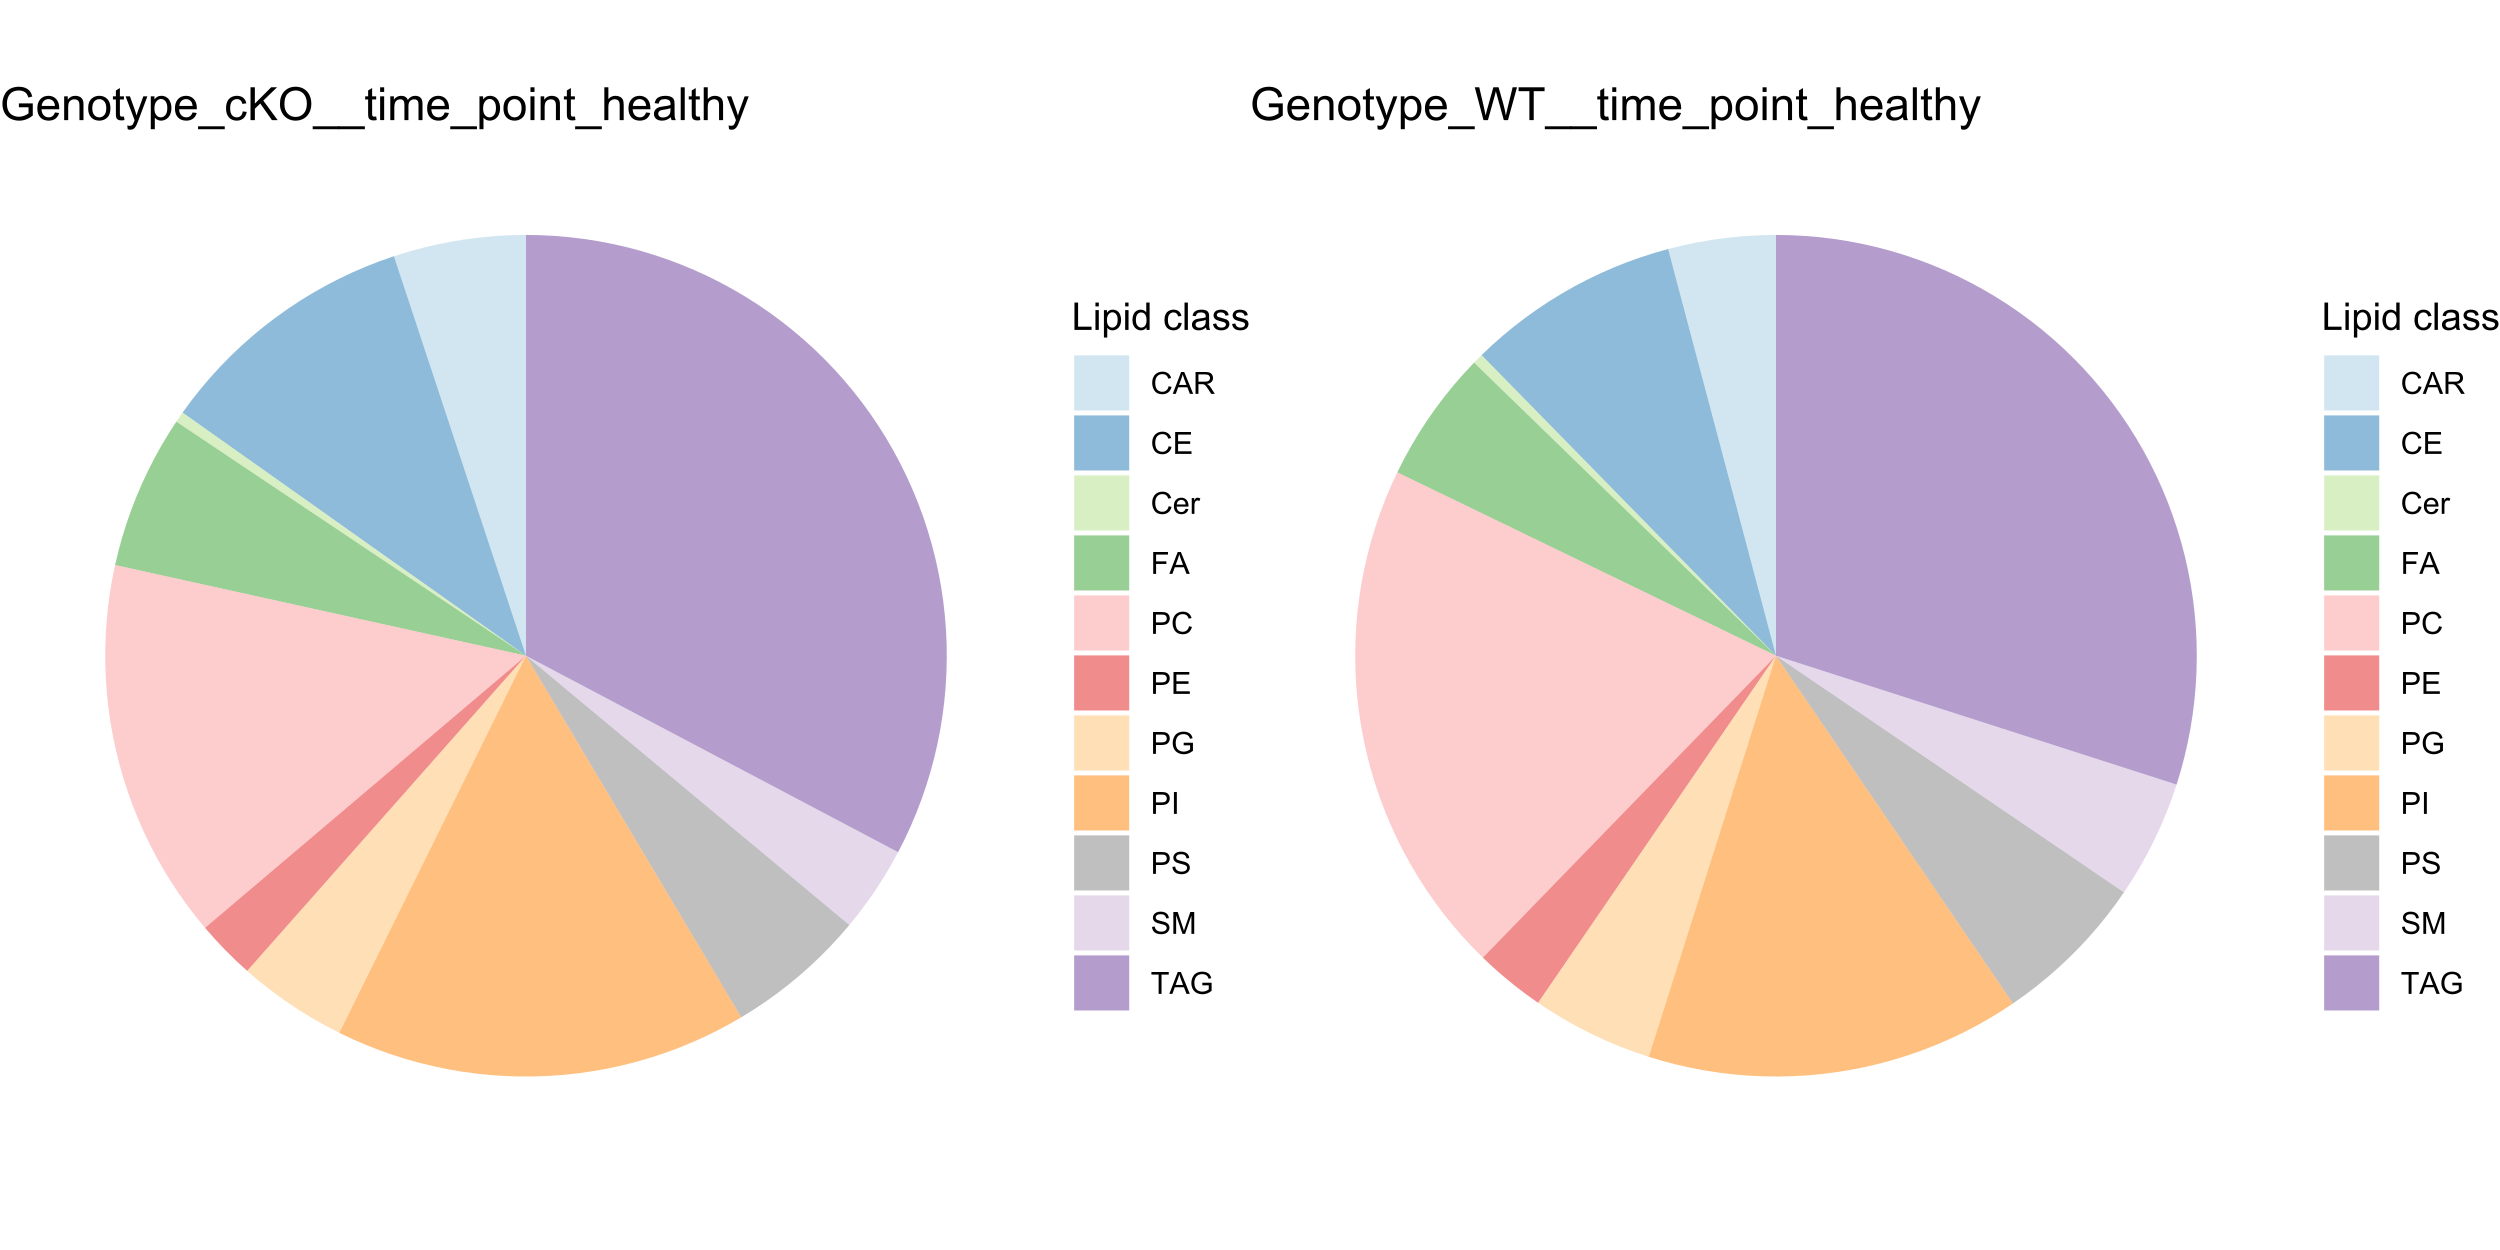 <?xml version="1.0" encoding="UTF-8"?>
<svg xmlns="http://www.w3.org/2000/svg" xmlns:xlink="http://www.w3.org/1999/xlink" width="720pt" height="360pt" viewBox="0 0 720 360" version="1.1">
<defs>
<g>
<symbol overflow="visible" id="glyph0-0">
<path style="stroke:none;" d="M 1.375 0 L 1.375 -6.875 L 6.875 -6.875 L 6.875 0 Z M 1.547 -0.172 L 6.703 -0.172 L 6.703 -6.703 L 1.547 -6.703 Z M 1.547 -0.172 "/>
</symbol>
<symbol overflow="visible" id="glyph0-1">
<path style="stroke:none;" d="M 0.805 0 L 0.805 -7.875 L 1.848 -7.875 L 1.848 -0.93 L 5.727 -0.93 L 5.727 0 Z M 0.805 0 "/>
</symbol>
<symbol overflow="visible" id="glyph0-2">
<path style="stroke:none;" d="M 0.73 -6.762 L 0.73 -7.875 L 1.695 -7.875 L 1.695 -6.762 Z M 0.73 0 L 0.73 -5.703 L 1.695 -5.703 L 1.695 0 Z M 0.73 0 "/>
</symbol>
<symbol overflow="visible" id="glyph0-3">
<path style="stroke:none;" d="M 0.727 2.188 L 0.727 -5.703 L 1.605 -5.703 L 1.605 -4.961 C 1.812 -5.25 2.047 -5.469 2.309 -5.613 C 2.57 -5.758 2.887 -5.828 3.262 -5.832 C 3.746 -5.828 4.176 -5.703 4.551 -5.457 C 4.922 -5.203 5.203 -4.852 5.391 -4.395 C 5.578 -3.938 5.672 -3.438 5.676 -2.895 C 5.672 -2.309 5.566 -1.781 5.359 -1.316 C 5.148 -0.848 4.844 -0.488 4.449 -0.242 C 4.047 0.008 3.629 0.129 3.191 0.129 C 2.867 0.129 2.578 0.062 2.32 -0.074 C 2.062 -0.211 1.852 -0.383 1.691 -0.59 L 1.691 2.188 Z M 1.602 -2.82 C 1.598 -2.082 1.746 -1.539 2.047 -1.191 C 2.34 -0.836 2.699 -0.66 3.125 -0.664 C 3.551 -0.66 3.918 -0.844 4.227 -1.211 C 4.531 -1.574 4.688 -2.137 4.688 -2.898 C 4.688 -3.625 4.535 -4.168 4.238 -4.531 C 3.938 -4.891 3.582 -5.074 3.168 -5.074 C 2.754 -5.074 2.391 -4.879 2.074 -4.496 C 1.758 -4.109 1.598 -3.551 1.602 -2.82 Z M 1.602 -2.82 "/>
</symbol>
<symbol overflow="visible" id="glyph0-4">
<path style="stroke:none;" d="M 4.426 0 L 4.426 -0.719 C 4.059 -0.152 3.527 0.129 2.832 0.129 C 2.371 0.129 1.953 0.004 1.574 -0.246 C 1.191 -0.496 0.895 -0.844 0.688 -1.297 C 0.477 -1.742 0.375 -2.262 0.375 -2.848 C 0.375 -3.414 0.469 -3.93 0.66 -4.395 C 0.848 -4.859 1.133 -5.215 1.516 -5.461 C 1.895 -5.707 2.32 -5.828 2.789 -5.832 C 3.133 -5.828 3.438 -5.758 3.707 -5.613 C 3.973 -5.469 4.191 -5.277 4.359 -5.047 L 4.359 -7.875 L 5.324 -7.875 L 5.324 0 Z M 1.371 -2.848 C 1.371 -2.113 1.523 -1.566 1.832 -1.207 C 2.137 -0.844 2.5 -0.66 2.922 -0.664 C 3.34 -0.66 3.699 -0.836 3.996 -1.184 C 4.293 -1.527 4.441 -2.055 4.441 -2.766 C 4.441 -3.547 4.289 -4.117 3.988 -4.484 C 3.688 -4.844 3.316 -5.027 2.879 -5.031 C 2.445 -5.027 2.086 -4.852 1.801 -4.504 C 1.512 -4.152 1.371 -3.602 1.371 -2.848 Z M 1.371 -2.848 "/>
</symbol>
<symbol overflow="visible" id="glyph0-5">
<path style="stroke:none;" d=""/>
</symbol>
<symbol overflow="visible" id="glyph0-6">
<path style="stroke:none;" d="M 4.445 -2.09 L 5.398 -1.965 C 5.289 -1.309 5.023 -0.797 4.598 -0.426 C 4.168 -0.055 3.645 0.129 3.023 0.129 C 2.242 0.129 1.613 -0.125 1.141 -0.637 C 0.664 -1.145 0.426 -1.875 0.43 -2.832 C 0.426 -3.441 0.527 -3.98 0.734 -4.445 C 0.938 -4.906 1.25 -5.254 1.668 -5.484 C 2.082 -5.715 2.535 -5.828 3.031 -5.832 C 3.645 -5.828 4.152 -5.672 4.547 -5.363 C 4.941 -5.047 5.191 -4.602 5.305 -4.027 L 4.367 -3.883 C 4.273 -4.262 4.117 -4.551 3.891 -4.746 C 3.664 -4.941 3.387 -5.039 3.066 -5.039 C 2.574 -5.039 2.18 -4.863 1.879 -4.516 C 1.57 -4.164 1.418 -3.613 1.422 -2.859 C 1.418 -2.09 1.566 -1.531 1.863 -1.184 C 2.156 -0.836 2.539 -0.66 3.012 -0.664 C 3.391 -0.66 3.707 -0.777 3.961 -1.012 C 4.215 -1.242 4.375 -1.602 4.445 -2.09 Z M 4.445 -2.09 "/>
</symbol>
<symbol overflow="visible" id="glyph0-7">
<path style="stroke:none;" d="M 0.703 0 L 0.703 -7.875 L 1.672 -7.875 L 1.672 0 Z M 0.703 0 "/>
</symbol>
<symbol overflow="visible" id="glyph0-8">
<path style="stroke:none;" d="M 4.445 -0.703 C 4.086 -0.398 3.742 -0.184 3.414 -0.059 C 3.082 0.066 2.727 0.129 2.348 0.129 C 1.719 0.129 1.238 -0.023 0.902 -0.328 C 0.566 -0.633 0.398 -1.023 0.398 -1.504 C 0.398 -1.781 0.461 -2.035 0.586 -2.27 C 0.711 -2.496 0.875 -2.684 1.086 -2.824 C 1.289 -2.965 1.523 -3.07 1.781 -3.141 C 1.969 -3.191 2.254 -3.238 2.641 -3.289 C 3.418 -3.375 3.992 -3.488 4.367 -3.621 C 4.367 -3.754 4.371 -3.836 4.371 -3.871 C 4.371 -4.266 4.277 -4.543 4.098 -4.703 C 3.848 -4.918 3.48 -5.027 2.996 -5.031 C 2.539 -5.027 2.203 -4.949 1.988 -4.793 C 1.77 -4.633 1.609 -4.352 1.508 -3.949 L 0.562 -4.078 C 0.648 -4.48 0.789 -4.805 0.988 -5.055 C 1.184 -5.301 1.469 -5.492 1.844 -5.629 C 2.215 -5.762 2.645 -5.828 3.137 -5.832 C 3.621 -5.828 4.02 -5.773 4.324 -5.66 C 4.629 -5.543 4.852 -5.398 4.996 -5.227 C 5.137 -5.055 5.238 -4.836 5.297 -4.57 C 5.328 -4.406 5.344 -4.109 5.344 -3.68 L 5.344 -2.391 C 5.344 -1.492 5.363 -0.922 5.406 -0.684 C 5.445 -0.445 5.527 -0.219 5.648 0 L 4.641 0 C 4.539 -0.199 4.473 -0.434 4.445 -0.703 Z M 4.367 -2.863 C 4.012 -2.719 3.488 -2.598 2.789 -2.496 C 2.391 -2.438 2.105 -2.371 1.941 -2.301 C 1.773 -2.227 1.648 -2.121 1.562 -1.988 C 1.473 -1.848 1.43 -1.695 1.43 -1.531 C 1.43 -1.27 1.527 -1.055 1.723 -0.887 C 1.918 -0.711 2.203 -0.625 2.578 -0.629 C 2.949 -0.625 3.277 -0.707 3.57 -0.871 C 3.859 -1.031 4.074 -1.254 4.211 -1.543 C 4.312 -1.754 4.363 -2.078 4.367 -2.508 Z M 4.367 -2.863 "/>
</symbol>
<symbol overflow="visible" id="glyph0-9">
<path style="stroke:none;" d="M 0.34 -1.703 L 1.293 -1.852 C 1.344 -1.469 1.492 -1.172 1.742 -0.969 C 1.984 -0.762 2.328 -0.66 2.773 -0.664 C 3.211 -0.66 3.539 -0.75 3.758 -0.934 C 3.969 -1.113 4.078 -1.328 4.082 -1.574 C 4.078 -1.789 3.984 -1.961 3.797 -2.09 C 3.664 -2.172 3.332 -2.281 2.809 -2.418 C 2.098 -2.594 1.605 -2.75 1.332 -2.883 C 1.055 -3.012 0.848 -3.191 0.711 -3.422 C 0.566 -3.652 0.496 -3.906 0.5 -4.188 C 0.496 -4.441 0.555 -4.676 0.672 -4.895 C 0.785 -5.105 0.945 -5.289 1.148 -5.438 C 1.297 -5.547 1.5 -5.637 1.762 -5.715 C 2.02 -5.789 2.301 -5.828 2.602 -5.832 C 3.047 -5.828 3.438 -5.766 3.777 -5.637 C 4.113 -5.508 4.363 -5.332 4.527 -5.113 C 4.688 -4.891 4.797 -4.598 4.859 -4.234 L 3.914 -4.102 C 3.871 -4.395 3.746 -4.621 3.543 -4.789 C 3.336 -4.953 3.043 -5.039 2.668 -5.039 C 2.223 -5.039 1.906 -4.965 1.719 -4.816 C 1.523 -4.668 1.43 -4.496 1.434 -4.301 C 1.43 -4.176 1.469 -4.062 1.551 -3.965 C 1.629 -3.859 1.754 -3.773 1.922 -3.707 C 2.016 -3.668 2.301 -3.586 2.777 -3.461 C 3.461 -3.273 3.938 -3.121 4.207 -3.008 C 4.477 -2.891 4.688 -2.723 4.844 -2.504 C 4.996 -2.277 5.074 -2.004 5.074 -1.676 C 5.074 -1.352 4.98 -1.047 4.793 -0.766 C 4.605 -0.48 4.332 -0.262 3.98 -0.105 C 3.621 0.051 3.223 0.129 2.777 0.129 C 2.035 0.129 1.469 -0.023 1.082 -0.332 C 0.691 -0.641 0.445 -1.098 0.34 -1.703 Z M 0.34 -1.703 "/>
</symbol>
<symbol overflow="visible" id="glyph1-0">
<path style="stroke:none;" d="M 1.102 0 L 1.102 -5.5 L 5.5 -5.5 L 5.5 0 Z M 1.238 -0.137 L 5.363 -0.137 L 5.363 -5.363 L 1.238 -5.363 Z M 1.238 -0.137 "/>
</symbol>
<symbol overflow="visible" id="glyph1-1">
<path style="stroke:none;" d="M 5.172 -2.207 L 6.008 -2 C 5.828 -1.312 5.516 -0.789 5.062 -0.43 C 4.609 -0.07 4.055 0.105 3.398 0.109 C 2.719 0.105 2.164 -0.031 1.742 -0.305 C 1.312 -0.582 0.988 -0.98 0.77 -1.508 C 0.543 -2.027 0.434 -2.59 0.438 -3.195 C 0.434 -3.848 0.559 -4.422 0.812 -4.91 C 1.062 -5.398 1.418 -5.77 1.883 -6.023 C 2.344 -6.277 2.855 -6.402 3.41 -6.406 C 4.039 -6.402 4.566 -6.242 5 -5.926 C 5.426 -5.602 5.727 -5.152 5.898 -4.57 L 5.078 -4.379 C 4.93 -4.832 4.719 -5.168 4.441 -5.379 C 4.164 -5.59 3.812 -5.695 3.395 -5.695 C 2.906 -5.695 2.504 -5.578 2.18 -5.344 C 1.852 -5.109 1.621 -4.797 1.492 -4.41 C 1.359 -4.016 1.293 -3.613 1.297 -3.203 C 1.293 -2.664 1.371 -2.195 1.531 -1.797 C 1.684 -1.395 1.926 -1.098 2.258 -0.902 C 2.586 -0.703 2.945 -0.602 3.332 -0.605 C 3.797 -0.602 4.191 -0.738 4.516 -1.008 C 4.836 -1.277 5.055 -1.676 5.172 -2.207 Z M 5.172 -2.207 "/>
</symbol>
<symbol overflow="visible" id="glyph1-2">
<path style="stroke:none;" d="M -0.012 0 L 2.406 -6.301 L 3.305 -6.301 L 5.883 0 L 4.934 0 L 4.199 -1.906 L 1.562 -1.906 L 0.871 0 Z M 1.805 -2.586 L 3.941 -2.586 L 3.281 -4.332 C 3.078 -4.855 2.93 -5.293 2.836 -5.637 C 2.754 -5.23 2.641 -4.828 2.496 -4.434 Z M 1.805 -2.586 "/>
</symbol>
<symbol overflow="visible" id="glyph1-3">
<path style="stroke:none;" d="M 0.691 0 L 0.691 -6.301 L 3.484 -6.301 C 4.043 -6.297 4.469 -6.242 4.766 -6.129 C 5.055 -6.016 5.289 -5.816 5.465 -5.531 C 5.637 -5.242 5.723 -4.926 5.727 -4.582 C 5.723 -4.133 5.578 -3.754 5.293 -3.449 C 5 -3.141 4.555 -2.945 3.953 -2.867 C 4.172 -2.758 4.34 -2.652 4.457 -2.551 C 4.695 -2.324 4.926 -2.047 5.148 -1.715 L 6.242 0 L 5.195 0 L 4.359 -1.312 C 4.117 -1.688 3.914 -1.977 3.758 -2.18 C 3.598 -2.379 3.457 -2.516 3.336 -2.598 C 3.207 -2.676 3.082 -2.734 2.957 -2.766 C 2.859 -2.785 2.703 -2.793 2.492 -2.797 L 1.527 -2.797 L 1.527 0 Z M 1.527 -3.52 L 3.316 -3.52 C 3.699 -3.516 3.996 -3.555 4.211 -3.637 C 4.422 -3.711 4.586 -3.836 4.699 -4.012 C 4.809 -4.184 4.863 -4.375 4.867 -4.582 C 4.863 -4.879 4.754 -5.121 4.543 -5.312 C 4.324 -5.504 3.984 -5.602 3.52 -5.602 L 1.527 -5.602 Z M 1.527 -3.52 "/>
</symbol>
<symbol overflow="visible" id="glyph1-4">
<path style="stroke:none;" d="M 0.695 0 L 0.695 -6.301 L 5.25 -6.301 L 5.25 -5.555 L 1.531 -5.555 L 1.531 -3.625 L 5.016 -3.625 L 5.016 -2.887 L 1.531 -2.887 L 1.531 -0.742 L 5.398 -0.742 L 5.398 0 Z M 0.695 0 "/>
</symbol>
<symbol overflow="visible" id="glyph1-5">
<path style="stroke:none;" d="M 3.703 -1.469 L 4.504 -1.371 C 4.375 -0.902 4.141 -0.539 3.801 -0.285 C 3.461 -0.027 3.027 0.098 2.496 0.102 C 1.828 0.098 1.297 -0.102 0.906 -0.512 C 0.512 -0.918 0.316 -1.496 0.32 -2.242 C 0.316 -3.008 0.516 -3.605 0.914 -4.031 C 1.309 -4.453 1.82 -4.664 2.453 -4.668 C 3.059 -4.664 3.555 -4.457 3.945 -4.043 C 4.328 -3.629 4.523 -3.043 4.527 -2.289 C 4.523 -2.242 4.523 -2.176 4.523 -2.086 L 1.121 -2.086 C 1.145 -1.582 1.289 -1.195 1.547 -0.93 C 1.801 -0.66 2.117 -0.527 2.5 -0.531 C 2.781 -0.527 3.023 -0.602 3.227 -0.754 C 3.426 -0.902 3.586 -1.141 3.703 -1.469 Z M 1.164 -2.719 L 3.711 -2.719 C 3.672 -3.102 3.578 -3.387 3.422 -3.582 C 3.172 -3.879 2.852 -4.031 2.461 -4.031 C 2.105 -4.031 1.805 -3.91 1.566 -3.672 C 1.32 -3.434 1.188 -3.117 1.164 -2.719 Z M 1.164 -2.719 "/>
</symbol>
<symbol overflow="visible" id="glyph1-6">
<path style="stroke:none;" d="M 0.57 0 L 0.57 -4.562 L 1.266 -4.562 L 1.266 -3.871 C 1.445 -4.191 1.609 -4.406 1.758 -4.512 C 1.906 -4.613 2.07 -4.664 2.258 -4.668 C 2.516 -4.664 2.781 -4.582 3.051 -4.418 L 2.785 -3.699 C 2.59 -3.809 2.402 -3.867 2.219 -3.867 C 2.047 -3.867 1.895 -3.816 1.762 -3.715 C 1.625 -3.613 1.527 -3.473 1.473 -3.293 C 1.383 -3.016 1.34 -2.715 1.344 -2.391 L 1.344 0 Z M 0.57 0 "/>
</symbol>
<symbol overflow="visible" id="glyph1-7">
<path style="stroke:none;" d="M 0.723 0 L 0.723 -6.301 L 4.973 -6.301 L 4.973 -5.555 L 1.555 -5.555 L 1.555 -3.605 L 4.512 -3.605 L 4.512 -2.863 L 1.555 -2.863 L 1.555 0 Z M 0.723 0 "/>
</symbol>
<symbol overflow="visible" id="glyph1-8">
<path style="stroke:none;" d="M 0.68 0 L 0.68 -6.301 L 3.055 -6.301 C 3.469 -6.297 3.789 -6.277 4.012 -6.238 C 4.32 -6.184 4.578 -6.086 4.789 -5.941 C 4.996 -5.797 5.168 -5.594 5.297 -5.336 C 5.422 -5.074 5.484 -4.789 5.488 -4.477 C 5.484 -3.941 5.312 -3.488 4.977 -3.117 C 4.633 -2.746 4.02 -2.559 3.129 -2.562 L 1.512 -2.562 L 1.512 0 Z M 1.512 -3.305 L 3.141 -3.305 C 3.68 -3.305 4.062 -3.402 4.289 -3.605 C 4.516 -3.801 4.629 -4.086 4.629 -4.453 C 4.629 -4.715 4.559 -4.938 4.426 -5.129 C 4.289 -5.312 4.117 -5.438 3.902 -5.5 C 3.762 -5.535 3.5 -5.555 3.125 -5.555 L 1.512 -5.555 Z M 1.512 -3.305 "/>
</symbol>
<symbol overflow="visible" id="glyph1-9">
<path style="stroke:none;" d="M 3.625 -2.469 L 3.625 -3.211 L 6.297 -3.215 L 6.297 -0.875 C 5.883 -0.547 5.461 -0.301 5.027 -0.137 C 4.59 0.027 4.141 0.105 3.688 0.109 C 3.062 0.105 2.5 -0.023 2 -0.289 C 1.492 -0.551 1.113 -0.934 0.855 -1.438 C 0.598 -1.938 0.469 -2.5 0.469 -3.121 C 0.469 -3.73 0.594 -4.301 0.852 -4.836 C 1.105 -5.363 1.477 -5.758 1.957 -6.02 C 2.438 -6.273 2.992 -6.402 3.621 -6.406 C 4.074 -6.402 4.484 -6.328 4.855 -6.184 C 5.223 -6.035 5.512 -5.832 5.723 -5.566 C 5.93 -5.301 6.09 -4.957 6.199 -4.539 L 5.449 -4.332 C 5.352 -4.648 5.23 -4.902 5.094 -5.086 C 4.953 -5.27 4.754 -5.414 4.492 -5.527 C 4.23 -5.637 3.941 -5.695 3.625 -5.695 C 3.242 -5.695 2.914 -5.637 2.637 -5.52 C 2.359 -5.402 2.133 -5.246 1.965 -5.059 C 1.793 -4.867 1.664 -4.66 1.57 -4.438 C 1.406 -4.047 1.324 -3.625 1.328 -3.172 C 1.324 -2.605 1.422 -2.137 1.617 -1.762 C 1.809 -1.383 2.09 -1.102 2.461 -0.918 C 2.828 -0.734 3.219 -0.645 3.641 -0.645 C 3.996 -0.645 4.348 -0.711 4.695 -0.852 C 5.035 -0.988 5.297 -1.137 5.477 -1.297 L 5.477 -2.469 Z M 3.625 -2.469 "/>
</symbol>
<symbol overflow="visible" id="glyph1-10">
<path style="stroke:none;" d="M 0.82 0 L 0.82 -6.301 L 1.656 -6.301 L 1.656 0 Z M 0.82 0 "/>
</symbol>
<symbol overflow="visible" id="glyph1-11">
<path style="stroke:none;" d="M 0.395 -2.023 L 1.18 -2.094 C 1.215 -1.773 1.305 -1.516 1.441 -1.316 C 1.574 -1.113 1.785 -0.949 2.074 -0.828 C 2.359 -0.699 2.68 -0.637 3.043 -0.641 C 3.355 -0.637 3.637 -0.684 3.883 -0.781 C 4.125 -0.875 4.305 -1.008 4.426 -1.172 C 4.543 -1.336 4.605 -1.516 4.605 -1.711 C 4.605 -1.906 4.547 -2.078 4.434 -2.227 C 4.316 -2.375 4.129 -2.5 3.867 -2.602 C 3.695 -2.664 3.32 -2.766 2.746 -2.906 C 2.164 -3.047 1.758 -3.176 1.531 -3.301 C 1.227 -3.453 1.004 -3.648 0.855 -3.887 C 0.707 -4.117 0.633 -4.379 0.637 -4.672 C 0.633 -4.984 0.723 -5.281 0.906 -5.562 C 1.082 -5.836 1.344 -6.047 1.695 -6.191 C 2.039 -6.332 2.426 -6.402 2.852 -6.406 C 3.316 -6.402 3.73 -6.328 4.09 -6.18 C 4.445 -6.027 4.719 -5.805 4.91 -5.516 C 5.102 -5.219 5.203 -4.891 5.219 -4.523 L 4.422 -4.465 C 4.375 -4.863 4.23 -5.164 3.984 -5.367 C 3.734 -5.57 3.367 -5.672 2.887 -5.672 C 2.383 -5.672 2.016 -5.578 1.785 -5.395 C 1.555 -5.207 1.441 -4.984 1.441 -4.727 C 1.441 -4.496 1.52 -4.309 1.684 -4.168 C 1.84 -4.02 2.262 -3.871 2.941 -3.719 C 3.617 -3.562 4.082 -3.43 4.336 -3.316 C 4.703 -3.145 4.973 -2.93 5.148 -2.672 C 5.32 -2.414 5.406 -2.113 5.41 -1.777 C 5.406 -1.441 5.312 -1.129 5.121 -0.832 C 4.93 -0.535 4.652 -0.301 4.293 -0.137 C 3.93 0.027 3.527 0.105 3.082 0.109 C 2.512 0.105 2.031 0.023 1.648 -0.141 C 1.258 -0.305 0.957 -0.555 0.742 -0.891 C 0.52 -1.223 0.402 -1.598 0.395 -2.023 Z M 0.395 -2.023 "/>
</symbol>
<symbol overflow="visible" id="glyph1-12">
<path style="stroke:none;" d="M 0.652 0 L 0.652 -6.301 L 1.906 -6.301 L 3.398 -1.84 C 3.535 -1.422 3.633 -1.109 3.699 -0.906 C 3.77 -1.133 3.883 -1.469 4.035 -1.918 L 5.543 -6.301 L 6.664 -6.301 L 6.664 0 L 5.859 0 L 5.859 -5.273 L 4.031 0 L 3.277 0 L 1.457 -5.363 L 1.457 0 Z M 0.652 0 "/>
</symbol>
<symbol overflow="visible" id="glyph1-13">
<path style="stroke:none;" d="M 2.281 0 L 2.281 -5.555 L 0.207 -5.555 L 0.207 -6.301 L 5.199 -6.301 L 5.199 -5.555 L 3.117 -5.555 L 3.117 0 Z M 2.281 0 "/>
</symbol>
<symbol overflow="visible" id="glyph2-0">
<path style="stroke:none;" d="M 1.648 0 L 1.648 -8.25 L 8.25 -8.25 L 8.25 0 Z M 1.855 -0.207 L 8.043 -0.207 L 8.043 -8.043 L 1.855 -8.043 Z M 1.855 -0.207 "/>
</symbol>
<symbol overflow="visible" id="glyph2-1">
<path style="stroke:none;" d="M 5.441 -3.707 L 5.441 -4.816 L 9.441 -4.82 L 9.441 -1.316 C 8.824 -0.82 8.191 -0.449 7.539 -0.207 C 6.887 0.039 6.219 0.156 5.531 0.16 C 4.602 0.156 3.758 -0.039 3 -0.434 C 2.242 -0.832 1.668 -1.406 1.281 -2.16 C 0.895 -2.91 0.703 -3.75 0.703 -4.68 C 0.703 -5.598 0.895 -6.457 1.277 -7.254 C 1.66 -8.051 2.211 -8.641 2.938 -9.027 C 3.656 -9.414 4.488 -9.609 5.434 -9.609 C 6.113 -9.609 6.73 -9.496 7.285 -9.277 C 7.832 -9.051 8.266 -8.742 8.582 -8.352 C 8.895 -7.953 9.133 -7.438 9.301 -6.805 L 8.172 -6.496 C 8.027 -6.977 7.852 -7.355 7.645 -7.629 C 7.43 -7.902 7.129 -8.121 6.742 -8.289 C 6.348 -8.453 5.914 -8.535 5.441 -8.539 C 4.867 -8.535 4.371 -8.449 3.957 -8.277 C 3.535 -8.102 3.199 -7.875 2.949 -7.594 C 2.691 -7.309 2.492 -6.996 2.352 -6.656 C 2.109 -6.07 1.992 -5.438 1.992 -4.758 C 1.992 -3.914 2.137 -3.207 2.426 -2.641 C 2.715 -2.074 3.137 -1.652 3.691 -1.379 C 4.246 -1.102 4.836 -0.965 5.461 -0.969 C 6 -0.965 6.527 -1.07 7.043 -1.281 C 7.559 -1.488 7.949 -1.711 8.219 -1.945 L 8.219 -3.707 Z M 5.441 -3.707 "/>
</symbol>
<symbol overflow="visible" id="glyph2-2">
<path style="stroke:none;" d="M 5.555 -2.203 L 6.754 -2.055 C 6.562 -1.352 6.211 -0.809 5.703 -0.422 C 5.188 -0.039 4.535 0.152 3.746 0.156 C 2.738 0.152 1.945 -0.152 1.363 -0.77 C 0.773 -1.383 0.48 -2.25 0.484 -3.363 C 0.48 -4.516 0.777 -5.41 1.371 -6.047 C 1.965 -6.68 2.734 -6.996 3.68 -7 C 4.594 -6.996 5.34 -6.684 5.922 -6.062 C 6.5 -5.438 6.789 -4.562 6.793 -3.434 C 6.789 -3.363 6.789 -3.258 6.785 -3.125 L 1.684 -3.125 C 1.723 -2.371 1.938 -1.797 2.32 -1.398 C 2.703 -0.996 3.18 -0.797 3.75 -0.801 C 4.176 -0.797 4.539 -0.906 4.84 -1.133 C 5.141 -1.352 5.379 -1.711 5.555 -2.203 Z M 1.746 -4.078 L 5.57 -4.078 C 5.516 -4.656 5.367 -5.086 5.129 -5.375 C 4.758 -5.82 4.281 -6.047 3.691 -6.047 C 3.16 -6.047 2.711 -5.867 2.348 -5.512 C 1.984 -5.152 1.785 -4.676 1.746 -4.078 Z M 1.746 -4.078 "/>
</symbol>
<symbol overflow="visible" id="glyph2-3">
<path style="stroke:none;" d="M 0.871 0 L 0.871 -6.844 L 1.914 -6.844 L 1.914 -5.871 C 2.414 -6.621 3.141 -6.996 4.094 -7 C 4.504 -6.996 4.883 -6.922 5.23 -6.777 C 5.574 -6.625 5.832 -6.43 6.008 -6.191 C 6.176 -5.949 6.297 -5.664 6.367 -5.336 C 6.41 -5.121 6.434 -4.746 6.434 -4.207 L 6.434 0 L 5.273 0 L 5.273 -4.164 C 5.273 -4.633 5.227 -4.984 5.137 -5.223 C 5.043 -5.453 4.883 -5.641 4.656 -5.781 C 4.426 -5.918 4.156 -5.988 3.848 -5.992 C 3.352 -5.988 2.926 -5.832 2.566 -5.523 C 2.207 -5.207 2.027 -4.613 2.031 -3.738 L 2.031 0 Z M 0.871 0 "/>
</symbol>
<symbol overflow="visible" id="glyph2-4">
<path style="stroke:none;" d="M 0.438 -3.422 C 0.434 -4.688 0.785 -5.625 1.496 -6.238 C 2.082 -6.742 2.801 -6.996 3.648 -7 C 4.586 -6.996 5.355 -6.688 5.953 -6.074 C 6.551 -5.453 6.848 -4.602 6.852 -3.52 C 6.848 -2.637 6.715 -1.945 6.453 -1.441 C 6.188 -0.934 5.805 -0.539 5.301 -0.262 C 4.793 0.016 4.242 0.152 3.648 0.156 C 2.688 0.152 1.914 -0.152 1.324 -0.766 C 0.73 -1.379 0.434 -2.266 0.438 -3.422 Z M 1.629 -3.422 C 1.629 -2.547 1.82 -1.891 2.203 -1.453 C 2.586 -1.016 3.066 -0.797 3.648 -0.801 C 4.223 -0.797 4.703 -1.016 5.086 -1.457 C 5.469 -1.891 5.66 -2.559 5.66 -3.461 C 5.66 -4.305 5.465 -4.945 5.082 -5.383 C 4.691 -5.816 4.215 -6.035 3.648 -6.039 C 3.066 -6.035 2.586 -5.816 2.203 -5.387 C 1.82 -4.949 1.629 -4.297 1.629 -3.422 Z M 1.629 -3.422 "/>
</symbol>
<symbol overflow="visible" id="glyph2-5">
<path style="stroke:none;" d="M 3.402 -1.039 L 3.57 -0.012 C 3.242 0.055 2.953 0.086 2.695 0.09 C 2.273 0.086 1.945 0.023 1.715 -0.109 C 1.48 -0.238 1.316 -0.414 1.223 -0.633 C 1.125 -0.852 1.078 -1.309 1.082 -2.004 L 1.082 -5.941 L 0.23 -5.941 L 0.23 -6.844 L 1.082 -6.844 L 1.082 -8.539 L 2.238 -9.234 L 2.238 -6.844 L 3.402 -6.844 L 3.402 -5.941 L 2.238 -5.941 L 2.238 -1.941 C 2.238 -1.605 2.258 -1.395 2.297 -1.301 C 2.336 -1.207 2.402 -1.129 2.496 -1.074 C 2.59 -1.016 2.723 -0.988 2.895 -0.992 C 3.02 -0.988 3.188 -1.004 3.402 -1.039 Z M 3.402 -1.039 "/>
</symbol>
<symbol overflow="visible" id="glyph2-6">
<path style="stroke:none;" d="M 0.82 2.637 L 0.691 1.547 C 0.941 1.613 1.16 1.645 1.352 1.648 C 1.609 1.645 1.816 1.602 1.973 1.52 C 2.125 1.43 2.25 1.312 2.352 1.16 C 2.422 1.043 2.543 0.754 2.707 0.297 C 2.727 0.23 2.758 0.137 2.809 0.012 L 0.211 -6.844 L 1.465 -6.844 L 2.887 -2.883 C 3.07 -2.375 3.234 -1.844 3.383 -1.297 C 3.512 -1.824 3.672 -2.344 3.859 -2.855 L 5.324 -6.844 L 6.484 -6.844 L 3.879 0.117 C 3.598 0.867 3.379 1.383 3.23 1.668 C 3.02 2.047 2.785 2.328 2.52 2.508 C 2.254 2.688 1.934 2.777 1.566 2.777 C 1.34 2.777 1.094 2.73 0.82 2.637 Z M 0.82 2.637 "/>
</symbol>
<symbol overflow="visible" id="glyph2-7">
<path style="stroke:none;" d="M 0.871 2.625 L 0.871 -6.844 L 1.926 -6.844 L 1.926 -5.957 C 2.172 -6.301 2.453 -6.562 2.77 -6.738 C 3.082 -6.91 3.465 -6.996 3.914 -7 C 4.496 -6.996 5.008 -6.844 5.457 -6.547 C 5.902 -6.242 6.242 -5.82 6.469 -5.273 C 6.695 -4.727 6.809 -4.125 6.812 -3.473 C 6.809 -2.77 6.684 -2.141 6.434 -1.582 C 6.184 -1.02 5.816 -0.59 5.34 -0.293 C 4.855 0.004 4.352 0.152 3.828 0.156 C 3.438 0.152 3.094 0.074 2.789 -0.09 C 2.48 -0.25 2.227 -0.457 2.031 -0.711 L 2.031 2.625 Z M 1.922 -3.383 C 1.922 -2.5 2.098 -1.852 2.457 -1.43 C 2.809 -1.008 3.242 -0.797 3.75 -0.801 C 4.266 -0.797 4.707 -1.016 5.074 -1.453 C 5.441 -1.891 5.625 -2.566 5.625 -3.48 C 5.625 -4.352 5.445 -5.004 5.086 -5.438 C 4.727 -5.871 4.297 -6.086 3.805 -6.09 C 3.305 -6.086 2.867 -5.855 2.492 -5.395 C 2.109 -4.93 1.922 -4.258 1.922 -3.383 Z M 1.922 -3.383 "/>
</symbol>
<symbol overflow="visible" id="glyph2-8">
<path style="stroke:none;" d="M -0.199 2.625 L -0.199 1.785 L 7.488 1.785 L 7.488 2.625 Z M -0.199 2.625 "/>
</symbol>
<symbol overflow="visible" id="glyph2-9">
<path style="stroke:none;" d="M 5.336 -2.508 L 6.477 -2.359 C 6.348 -1.57 6.031 -0.953 5.52 -0.512 C 5.004 -0.066 4.371 0.152 3.629 0.156 C 2.688 0.152 1.934 -0.152 1.367 -0.762 C 0.797 -1.375 0.516 -2.254 0.516 -3.398 C 0.516 -4.133 0.637 -4.777 0.883 -5.336 C 1.125 -5.887 1.496 -6.301 2 -6.582 C 2.5 -6.855 3.047 -6.996 3.637 -7 C 4.375 -6.996 4.98 -6.809 5.457 -6.434 C 5.926 -6.059 6.23 -5.523 6.367 -4.836 L 5.238 -4.66 C 5.129 -5.117 4.938 -5.465 4.668 -5.699 C 4.395 -5.93 4.066 -6.047 3.68 -6.047 C 3.094 -6.047 2.617 -5.836 2.254 -5.418 C 1.887 -4.996 1.703 -4.332 1.707 -3.43 C 1.703 -2.508 1.879 -1.84 2.234 -1.426 C 2.586 -1.004 3.047 -0.797 3.617 -0.801 C 4.07 -0.797 4.453 -0.938 4.758 -1.219 C 5.062 -1.496 5.254 -1.926 5.336 -2.508 Z M 5.336 -2.508 "/>
</symbol>
<symbol overflow="visible" id="glyph2-10">
<path style="stroke:none;" d="M 0.969 0 L 0.969 -9.449 L 2.219 -9.449 L 2.219 -4.762 L 6.91 -9.449 L 8.605 -9.449 L 4.641 -5.621 L 8.777 0 L 7.129 0 L 3.766 -4.781 L 2.219 -3.273 L 2.219 0 Z M 0.969 0 "/>
</symbol>
<symbol overflow="visible" id="glyph2-11">
<path style="stroke:none;" d="M 0.637 -4.602 C 0.633 -6.164 1.055 -7.395 1.898 -8.285 C 2.742 -9.172 3.828 -9.613 5.164 -9.617 C 6.031 -9.613 6.816 -9.406 7.52 -8.992 C 8.215 -8.574 8.75 -7.992 9.121 -7.246 C 9.488 -6.5 9.672 -5.656 9.676 -4.711 C 9.672 -3.75 9.48 -2.891 9.094 -2.137 C 8.707 -1.379 8.156 -0.809 7.449 -0.422 C 6.738 -0.035 5.977 0.156 5.156 0.16 C 4.266 0.156 3.469 -0.055 2.77 -0.484 C 2.07 -0.91 1.539 -1.496 1.18 -2.242 C 0.812 -2.984 0.633 -3.77 0.637 -4.602 Z M 1.926 -4.582 C 1.922 -3.441 2.227 -2.543 2.844 -1.891 C 3.453 -1.234 4.223 -0.906 5.148 -0.91 C 6.09 -0.906 6.863 -1.238 7.473 -1.902 C 8.078 -2.562 8.383 -3.5 8.387 -4.719 C 8.383 -5.484 8.254 -6.156 7.996 -6.73 C 7.734 -7.305 7.355 -7.75 6.855 -8.066 C 6.355 -8.379 5.793 -8.535 5.168 -8.539 C 4.281 -8.535 3.52 -8.23 2.883 -7.625 C 2.242 -7.016 1.922 -6.004 1.926 -4.582 Z M 1.926 -4.582 "/>
</symbol>
<symbol overflow="visible" id="glyph2-12">
<path style="stroke:none;" d="M 0.875 -8.113 L 0.875 -9.449 L 2.035 -9.449 L 2.035 -8.113 Z M 0.875 0 L 0.875 -6.844 L 2.035 -6.844 L 2.035 0 Z M 0.875 0 "/>
</symbol>
<symbol overflow="visible" id="glyph2-13">
<path style="stroke:none;" d="M 0.871 0 L 0.871 -6.844 L 1.906 -6.844 L 1.906 -5.883 C 2.117 -6.219 2.406 -6.488 2.766 -6.691 C 3.121 -6.895 3.527 -6.996 3.984 -7 C 4.488 -6.996 4.902 -6.891 5.23 -6.684 C 5.555 -6.469 5.785 -6.176 5.918 -5.801 C 6.457 -6.598 7.16 -6.996 8.031 -7 C 8.707 -6.996 9.23 -6.809 9.598 -6.434 C 9.961 -6.059 10.141 -5.48 10.145 -4.699 L 10.145 0 L 8.992 0 L 8.992 -4.312 C 8.988 -4.773 8.949 -5.105 8.879 -5.312 C 8.801 -5.516 8.664 -5.68 8.469 -5.805 C 8.266 -5.926 8.035 -5.988 7.773 -5.992 C 7.289 -5.988 6.891 -5.828 6.574 -5.512 C 6.254 -5.191 6.094 -4.68 6.098 -3.977 L 6.098 0 L 4.938 0 L 4.938 -4.445 C 4.934 -4.957 4.84 -5.344 4.652 -5.605 C 4.465 -5.859 4.156 -5.988 3.727 -5.992 C 3.398 -5.988 3.094 -5.902 2.816 -5.734 C 2.539 -5.559 2.34 -5.309 2.215 -4.98 C 2.09 -4.648 2.027 -4.172 2.031 -3.551 L 2.031 0 Z M 0.871 0 "/>
</symbol>
<symbol overflow="visible" id="glyph2-14">
<path style="stroke:none;" d="M 0.871 0 L 0.871 -9.449 L 2.031 -9.449 L 2.031 -6.059 C 2.57 -6.684 3.254 -6.996 4.078 -7 C 4.586 -6.996 5.023 -6.895 5.398 -6.699 C 5.77 -6.496 6.039 -6.223 6.203 -5.871 C 6.363 -5.52 6.445 -5.008 6.445 -4.336 L 6.445 0 L 5.285 0 L 5.285 -4.336 C 5.285 -4.914 5.156 -5.336 4.906 -5.602 C 4.652 -5.867 4.297 -6 3.84 -6 C 3.492 -6 3.172 -5.91 2.871 -5.73 C 2.566 -5.551 2.348 -5.309 2.223 -5.008 C 2.09 -4.699 2.027 -4.277 2.031 -3.746 L 2.031 0 Z M 0.871 0 "/>
</symbol>
<symbol overflow="visible" id="glyph2-15">
<path style="stroke:none;" d="M 5.336 -0.844 C 4.902 -0.477 4.488 -0.219 4.094 -0.07 C 3.695 0.078 3.27 0.152 2.816 0.156 C 2.062 0.152 1.484 -0.027 1.082 -0.395 C 0.676 -0.762 0.473 -1.234 0.477 -1.805 C 0.473 -2.141 0.551 -2.445 0.703 -2.723 C 0.855 -3 1.055 -3.223 1.305 -3.391 C 1.551 -3.555 1.828 -3.68 2.141 -3.77 C 2.363 -3.824 2.707 -3.883 3.172 -3.945 C 4.105 -4.055 4.797 -4.188 5.238 -4.344 C 5.242 -4.5 5.242 -4.602 5.246 -4.648 C 5.242 -5.117 5.133 -5.449 4.918 -5.645 C 4.617 -5.902 4.18 -6.035 3.598 -6.039 C 3.051 -6.035 2.645 -5.938 2.387 -5.75 C 2.125 -5.555 1.934 -5.219 1.812 -4.738 L 0.676 -4.891 C 0.777 -5.375 0.949 -5.766 1.184 -6.066 C 1.418 -6.363 1.758 -6.594 2.211 -6.758 C 2.656 -6.914 3.176 -6.996 3.766 -7 C 4.348 -6.996 4.82 -6.926 5.188 -6.793 C 5.547 -6.652 5.816 -6.48 5.992 -6.273 C 6.16 -6.062 6.281 -5.801 6.355 -5.484 C 6.391 -5.285 6.41 -4.926 6.414 -4.414 L 6.414 -2.867 C 6.41 -1.785 6.434 -1.105 6.488 -0.82 C 6.535 -0.535 6.633 -0.262 6.781 0 L 5.57 0 C 5.445 -0.238 5.367 -0.52 5.336 -0.844 Z M 5.238 -3.434 C 4.816 -3.262 4.184 -3.113 3.344 -2.996 C 2.863 -2.926 2.527 -2.852 2.332 -2.766 C 2.133 -2.68 1.98 -2.551 1.875 -2.387 C 1.766 -2.219 1.711 -2.035 1.715 -1.836 C 1.711 -1.523 1.828 -1.266 2.066 -1.062 C 2.297 -0.852 2.641 -0.75 3.094 -0.754 C 3.539 -0.75 3.934 -0.848 4.285 -1.047 C 4.629 -1.238 4.887 -1.508 5.055 -1.852 C 5.176 -2.109 5.238 -2.496 5.238 -3.012 Z M 5.238 -3.434 "/>
</symbol>
<symbol overflow="visible" id="glyph2-16">
<path style="stroke:none;" d="M 0.844 0 L 0.844 -9.449 L 2.004 -9.449 L 2.004 0 Z M 0.844 0 "/>
</symbol>
<symbol overflow="visible" id="glyph2-17">
<path style="stroke:none;" d="M 2.668 0 L 0.16 -9.449 L 1.445 -9.449 L 2.883 -3.254 C 3.035 -2.602 3.168 -1.957 3.281 -1.32 C 3.52 -2.328 3.66 -2.91 3.707 -3.066 L 5.504 -9.449 L 7.012 -9.449 L 8.367 -4.668 C 8.703 -3.477 8.945 -2.359 9.102 -1.32 C 9.219 -1.914 9.375 -2.602 9.57 -3.379 L 11.055 -9.449 L 12.312 -9.449 L 9.719 0 L 8.516 0 L 6.523 -7.199 C 6.352 -7.797 6.254 -8.168 6.227 -8.309 C 6.125 -7.871 6.031 -7.5 5.949 -7.199 L 3.945 0 Z M 2.668 0 "/>
</symbol>
<symbol overflow="visible" id="glyph2-18">
<path style="stroke:none;" d="M 3.422 0 L 3.422 -8.332 L 0.309 -8.332 L 0.309 -9.449 L 7.797 -9.449 L 7.797 -8.332 L 4.672 -8.332 L 4.672 0 Z M 3.422 0 "/>
</symbol>
</g>
</defs>
<g id="surface41">
<rect x="0" y="0" width="720" height="360" style="fill:rgb(100%,100%,100%);fill-opacity:1;stroke:none;"/>
<path style=" stroke:none;fill-rule:nonzero;fill:rgb(65.098%,80.784%,89.02%);fill-opacity:0.502;" d="M 151.484 188.852 L 151.484 67.664 L 147.188 67.742 L 142.895 67.969 L 138.613 68.352 L 134.348 68.883 L 130.102 69.566 L 125.887 70.398 L 121.699 71.383 L 117.555 72.512 L 113.449 73.789 L 114.762 77.758 L 116.07 81.723 L 120.008 93.629 L 121.32 97.594 L 122.629 101.562 L 125.254 109.5 L 126.566 113.465 L 127.875 117.434 L 129.188 121.402 L 130.5 125.367 L 133.125 133.305 L 134.434 137.273 L 135.746 141.238 L 138.371 149.176 L 139.68 153.145 L 140.992 157.109 L 144.93 169.016 L 146.238 172.98 L 150.176 184.887 Z M 151.484 188.852 "/>
<path style=" stroke:none;fill-rule:nonzero;fill:rgb(12.157%,47.059%,70.588%);fill-opacity:0.502;" d="M 151.484 188.852 L 150.176 184.887 L 146.238 172.98 L 144.93 169.016 L 140.992 157.109 L 139.68 153.145 L 138.371 149.176 L 135.746 141.238 L 134.434 137.273 L 133.125 133.305 L 130.5 125.367 L 129.188 121.402 L 127.875 117.434 L 126.566 113.465 L 125.254 109.5 L 122.629 101.562 L 121.32 97.594 L 120.008 93.629 L 116.07 81.723 L 114.762 77.758 L 113.449 73.789 L 109.41 75.203 L 105.426 76.758 L 101.496 78.453 L 97.633 80.289 L 93.832 82.258 L 90.105 84.359 L 86.457 86.59 L 82.887 88.949 L 79.402 91.434 L 76.008 94.039 L 72.711 96.762 L 69.508 99.598 L 66.406 102.547 L 63.414 105.605 L 60.531 108.766 L 57.762 112.027 L 55.105 115.383 L 52.574 118.832 L 62.805 126.074 L 66.219 128.488 L 73.039 133.316 L 76.449 135.734 L 83.27 140.562 L 86.684 142.977 L 100.324 152.633 L 103.734 155.051 L 107.145 157.465 L 110.559 159.879 L 127.609 171.949 L 131.023 174.367 Z M 151.484 188.852 "/>
<path style=" stroke:none;fill-rule:nonzero;fill:rgb(69.804%,87.451%,54.118%);fill-opacity:0.502;" d="M 151.484 188.852 L 131.023 174.367 L 127.609 171.949 L 110.559 159.879 L 107.145 157.465 L 103.734 155.051 L 100.324 152.633 L 86.684 142.977 L 83.27 140.562 L 76.449 135.734 L 73.039 133.316 L 66.219 128.488 L 62.805 126.074 L 52.574 118.832 L 50.777 121.438 L 61.195 128.41 L 64.668 130.738 L 92.449 149.332 L 95.922 151.66 L 123.703 170.254 L 127.176 172.582 Z M 151.484 188.852 "/>
<path style=" stroke:none;fill-rule:nonzero;fill:rgb(20%,62.745%,17.255%);fill-opacity:0.502;" d="M 151.484 188.852 L 127.176 172.582 L 123.703 170.254 L 95.922 151.66 L 92.449 149.332 L 64.668 130.738 L 61.195 128.41 L 50.777 121.438 L 48.555 124.887 L 46.445 128.41 L 44.457 132.004 L 42.594 135.664 L 40.855 139.383 L 39.242 143.156 L 37.758 146.984 L 36.406 150.863 L 35.184 154.781 L 34.098 158.742 L 33.145 162.734 L 37.227 163.637 L 41.305 164.535 L 45.387 165.438 L 49.469 166.336 L 53.547 167.238 L 57.629 168.141 L 61.711 169.039 L 65.789 169.941 L 69.871 170.84 L 73.953 171.742 L 78.031 172.641 L 82.113 173.543 L 86.195 174.441 L 90.273 175.344 L 94.355 176.246 L 98.438 177.145 L 102.516 178.047 L 106.598 178.945 L 110.68 179.848 L 114.758 180.746 L 118.84 181.648 L 122.922 182.547 L 127 183.449 L 131.082 184.352 L 135.164 185.25 L 139.242 186.152 L 143.324 187.051 L 147.406 187.953 Z M 151.484 188.852 "/>
<path style=" stroke:none;fill-rule:nonzero;fill:rgb(98.431%,60.392%,60%);fill-opacity:0.502;" d="M 151.484 188.852 L 147.406 187.953 L 143.324 187.051 L 139.242 186.152 L 135.164 185.25 L 131.082 184.352 L 127 183.449 L 122.922 182.547 L 118.84 181.648 L 114.758 180.746 L 110.68 179.848 L 106.598 178.945 L 102.516 178.047 L 98.438 177.145 L 94.355 176.246 L 90.273 175.344 L 86.195 174.441 L 82.113 173.543 L 78.031 172.641 L 73.953 171.742 L 69.871 170.84 L 65.789 169.941 L 61.711 169.039 L 57.629 168.141 L 53.547 167.238 L 49.469 166.336 L 45.387 165.438 L 41.305 164.535 L 37.227 163.637 L 33.145 162.734 L 32.324 166.785 L 31.641 170.859 L 31.098 174.953 L 30.691 179.066 L 30.43 183.188 L 30.309 187.316 L 30.324 191.449 L 30.484 195.574 L 30.785 199.695 L 31.223 203.805 L 31.801 207.895 L 32.52 211.961 L 33.379 216.004 L 34.371 220.012 L 35.5 223.984 L 36.766 227.918 L 38.164 231.805 L 39.695 235.645 L 41.355 239.426 L 43.141 243.148 L 45.055 246.812 L 47.094 250.406 L 49.25 253.926 L 51.527 257.375 L 53.922 260.742 L 56.43 264.023 L 59.047 267.223 L 71.797 256.41 L 74.984 253.711 L 87.734 242.898 L 90.922 240.199 L 103.672 229.387 L 106.859 226.688 L 119.609 215.875 L 122.797 213.176 L 135.547 202.363 L 138.734 199.664 Z M 151.484 188.852 "/>
<path style=" stroke:none;fill-rule:nonzero;fill:rgb(89.02%,10.196%,10.98%);fill-opacity:0.502;" d="M 151.484 188.852 L 138.734 199.664 L 135.547 202.363 L 122.797 213.176 L 119.609 215.875 L 106.859 226.688 L 103.672 229.387 L 90.922 240.199 L 87.734 242.898 L 74.984 253.711 L 71.797 256.41 L 59.047 267.223 L 61.914 270.484 L 64.898 273.645 L 67.996 276.695 L 71.199 279.633 L 73.969 276.5 L 76.738 273.371 L 79.504 270.242 L 82.273 267.109 L 85.043 263.98 L 87.809 260.852 L 90.578 257.719 L 96.117 251.461 L 98.883 248.328 L 101.652 245.199 L 104.422 242.066 L 107.191 238.938 L 109.957 235.809 L 112.727 232.676 L 118.266 226.418 L 121.031 223.285 L 126.57 217.027 L 129.34 213.895 L 132.105 210.766 L 134.875 207.637 L 137.645 204.504 L 140.41 201.375 L 143.18 198.242 L 148.719 191.984 Z M 151.484 188.852 "/>
<path style=" stroke:none;fill-rule:nonzero;fill:rgb(99.216%,74.902%,43.529%);fill-opacity:0.502;" d="M 151.484 188.852 L 148.719 191.984 L 143.18 198.242 L 140.41 201.375 L 137.645 204.504 L 134.875 207.637 L 132.105 210.766 L 129.34 213.895 L 126.57 217.027 L 121.031 223.285 L 118.266 226.418 L 112.727 232.676 L 109.957 235.809 L 107.191 238.938 L 104.422 242.066 L 101.652 245.199 L 98.883 248.328 L 96.117 251.461 L 90.578 257.719 L 87.809 260.852 L 85.043 263.98 L 82.273 267.109 L 79.504 270.242 L 76.738 273.371 L 73.969 276.5 L 71.199 279.633 L 74.684 282.598 L 78.281 285.434 L 81.98 288.129 L 85.777 290.684 L 89.672 293.09 L 93.652 295.352 L 97.715 297.461 L 99.57 293.715 L 101.422 289.969 L 103.277 286.227 L 105.133 282.48 L 106.984 278.734 L 108.84 274.988 L 110.695 271.246 L 112.547 267.5 L 116.258 260.008 L 118.109 256.266 L 121.82 248.773 L 123.672 245.027 L 125.527 241.285 L 127.383 237.539 L 129.234 233.793 L 131.09 230.047 L 132.945 226.305 L 134.797 222.559 L 136.652 218.812 L 138.508 215.07 L 140.359 211.324 L 144.07 203.832 L 145.922 200.09 L 149.633 192.598 Z M 151.484 188.852 "/>
<path style=" stroke:none;fill-rule:nonzero;fill:rgb(100%,49.804%,0%);fill-opacity:0.502;" d="M 151.484 188.852 L 149.633 192.598 L 145.922 200.09 L 144.07 203.832 L 140.359 211.324 L 138.508 215.07 L 136.652 218.812 L 134.797 222.559 L 132.945 226.305 L 131.09 230.047 L 129.234 233.793 L 127.383 237.539 L 125.527 241.285 L 123.672 245.027 L 121.82 248.773 L 118.109 256.266 L 116.258 260.008 L 112.547 267.5 L 110.695 271.246 L 108.84 274.988 L 106.984 278.734 L 105.133 282.48 L 103.277 286.227 L 101.422 289.969 L 99.57 293.715 L 97.715 297.461 L 101.48 299.242 L 105.301 300.898 L 109.18 302.418 L 113.105 303.805 L 117.078 305.055 L 121.094 306.168 L 125.145 307.145 L 129.223 307.98 L 133.332 308.676 L 137.457 309.227 L 141.602 309.637 L 145.762 309.906 L 149.922 310.031 L 154.09 310.016 L 158.25 309.852 L 162.406 309.551 L 166.547 309.102 L 170.668 308.516 L 174.77 307.785 L 178.844 306.914 L 182.883 305.902 L 186.887 304.758 L 190.848 303.473 L 194.766 302.051 L 198.629 300.496 L 202.438 298.812 L 206.188 296.996 L 209.871 295.051 L 213.484 292.98 L 209.211 285.801 L 207.07 282.211 L 204.934 278.621 L 202.797 275.027 L 200.656 271.438 L 194.246 260.668 L 192.105 257.074 L 187.832 249.895 L 185.691 246.305 L 183.555 242.715 L 181.418 239.121 L 179.277 235.531 L 175.004 228.352 L 172.863 224.758 L 166.453 213.988 L 164.312 210.398 L 162.176 206.805 L 160.039 203.215 L 157.898 199.625 L 153.625 192.445 Z M 151.484 188.852 "/>
<path style=" stroke:none;fill-rule:nonzero;fill:rgb(50.196%,50.196%,50.196%);fill-opacity:0.502;" d="M 151.484 188.852 L 153.625 192.445 L 157.898 199.625 L 160.039 203.215 L 162.176 206.805 L 164.312 210.398 L 166.453 213.988 L 172.863 224.758 L 175.004 228.352 L 179.277 235.531 L 181.418 239.121 L 183.555 242.715 L 185.691 246.305 L 187.832 249.895 L 192.105 257.074 L 194.246 260.668 L 200.656 271.438 L 202.797 275.027 L 204.934 278.621 L 207.07 282.211 L 209.211 285.801 L 213.484 292.98 L 216.984 290.816 L 220.406 288.535 L 223.75 286.141 L 227.012 283.629 L 230.184 281.012 L 233.27 278.289 L 236.258 275.461 L 239.148 272.531 L 241.938 269.508 L 244.621 266.395 L 241.41 263.719 L 238.199 261.047 L 234.988 258.371 L 231.777 255.699 L 228.562 253.023 L 225.352 250.352 L 222.141 247.676 L 218.93 245.004 L 215.719 242.328 L 212.508 239.656 L 209.293 236.98 L 206.082 234.309 L 202.871 231.633 L 199.66 228.961 L 196.449 226.285 L 193.238 223.613 L 190.023 220.938 L 186.812 218.266 L 183.602 215.59 L 180.391 212.918 L 177.18 210.242 L 173.969 207.57 L 170.754 204.895 L 167.543 202.223 L 164.332 199.547 L 161.121 196.875 L 157.91 194.199 L 154.699 191.527 Z M 151.484 188.852 "/>
<path style=" stroke:none;fill-rule:nonzero;fill:rgb(79.216%,69.804%,83.922%);fill-opacity:0.502;" d="M 151.484 188.852 L 154.699 191.527 L 157.91 194.199 L 161.121 196.875 L 164.332 199.547 L 167.543 202.223 L 170.754 204.895 L 173.969 207.57 L 177.18 210.242 L 180.391 212.918 L 183.602 215.59 L 186.812 218.266 L 190.023 220.938 L 193.238 223.613 L 196.449 226.285 L 199.66 228.961 L 202.871 231.633 L 206.082 234.309 L 209.293 236.98 L 212.508 239.656 L 215.719 242.328 L 218.93 245.004 L 222.141 247.676 L 225.352 250.352 L 228.562 253.023 L 231.777 255.699 L 234.988 258.371 L 238.199 261.047 L 241.41 263.719 L 244.621 266.395 L 247.262 263.109 L 249.785 259.734 L 252.188 256.277 L 254.473 252.734 L 256.629 249.117 L 258.66 245.426 L 254.965 243.477 L 251.27 241.523 L 243.879 237.625 L 240.18 235.672 L 236.484 233.723 L 232.789 231.77 L 225.398 227.871 L 221.703 225.918 L 218.008 223.969 L 214.312 222.016 L 206.922 218.117 L 203.227 216.164 L 199.531 214.215 L 195.832 212.262 L 192.137 210.312 L 188.441 208.359 L 181.051 204.461 L 177.355 202.508 L 173.66 200.559 L 169.965 198.605 L 162.574 194.707 L 158.879 192.754 L 155.184 190.805 Z M 151.484 188.852 "/>
<path style=" stroke:none;fill-rule:nonzero;fill:rgb(41.569%,23.922%,60.392%);fill-opacity:0.502;" d="M 151.484 188.852 L 155.184 190.805 L 158.879 192.754 L 162.574 194.707 L 169.965 198.605 L 173.66 200.559 L 177.355 202.508 L 181.051 204.461 L 188.441 208.359 L 192.137 210.312 L 195.832 212.262 L 199.531 214.215 L 203.227 216.164 L 206.922 218.117 L 214.312 222.016 L 218.008 223.969 L 221.703 225.918 L 225.398 227.871 L 232.789 231.77 L 236.484 233.723 L 240.18 235.672 L 243.879 237.625 L 251.27 241.523 L 254.965 243.477 L 258.66 245.426 L 260.535 241.723 L 262.281 237.953 L 263.902 234.129 L 265.387 230.25 L 266.738 226.32 L 267.953 222.348 L 269.035 218.34 L 269.977 214.293 L 270.777 210.219 L 271.438 206.117 L 271.961 201.996 L 272.34 197.859 L 272.578 193.715 L 272.672 189.562 L 272.625 185.406 L 272.438 181.258 L 272.105 177.117 L 271.633 172.992 L 271.02 168.883 L 270.266 164.801 L 269.371 160.742 L 268.336 156.719 L 267.168 152.734 L 265.863 148.793 L 264.422 144.895 L 262.848 141.051 L 261.145 137.266 L 259.312 133.535 L 257.355 129.875 L 255.273 126.281 L 253.066 122.762 L 250.742 119.32 L 248.301 115.957 L 245.746 112.684 L 243.082 109.496 L 240.309 106.406 L 237.43 103.41 L 234.453 100.516 L 231.375 97.723 L 228.207 95.039 L 224.945 92.465 L 221.602 90.004 L 218.172 87.66 L 214.664 85.434 L 211.082 83.332 L 207.434 81.352 L 203.715 79.496 L 199.938 77.77 L 196.102 76.176 L 192.215 74.715 L 188.281 73.383 L 184.301 72.191 L 180.285 71.137 L 176.234 70.219 L 172.152 69.438 L 168.051 68.801 L 163.926 68.305 L 159.785 67.949 L 155.641 67.734 L 151.484 67.664 Z M 151.484 188.852 "/>
<g style="fill:rgb(0%,0%,0%);fill-opacity:1;">
  <use xlink:href="#glyph0-1" x="308.641" y="95.012"/>
  <use xlink:href="#glyph0-2" x="314.758" y="95.012"/>
  <use xlink:href="#glyph0-3" x="317.202" y="95.012"/>
  <use xlink:href="#glyph0-2" x="323.32" y="95.012"/>
  <use xlink:href="#glyph0-4" x="325.764" y="95.012"/>
  <use xlink:href="#glyph0-5" x="331.881" y="95.012"/>
  <use xlink:href="#glyph0-6" x="334.938" y="95.012"/>
  <use xlink:href="#glyph0-7" x="340.438" y="95.012"/>
  <use xlink:href="#glyph0-8" x="342.881" y="95.012"/>
  <use xlink:href="#glyph0-9" x="348.999" y="95.012"/>
  <use xlink:href="#glyph0-9" x="354.499" y="95.012"/>
</g>
<path style=" stroke:none;fill-rule:nonzero;fill:rgb(65.098%,80.784%,89.02%);fill-opacity:0.502;" d="M 309.352 118.219 L 325.215 118.219 L 325.215 102.355 L 309.352 102.355 Z M 309.352 118.219 "/>
<path style=" stroke:none;fill-rule:nonzero;fill:rgb(12.157%,47.059%,70.588%);fill-opacity:0.502;" d="M 309.352 135.5 L 325.215 135.5 L 325.215 119.637 L 309.352 119.637 Z M 309.352 135.5 "/>
<path style=" stroke:none;fill-rule:nonzero;fill:rgb(69.804%,87.451%,54.118%);fill-opacity:0.502;" d="M 309.352 152.777 L 325.215 152.777 L 325.215 136.914 L 309.352 136.914 Z M 309.352 152.777 "/>
<path style=" stroke:none;fill-rule:nonzero;fill:rgb(20%,62.745%,17.255%);fill-opacity:0.502;" d="M 309.352 170.059 L 325.215 170.059 L 325.215 154.195 L 309.352 154.195 Z M 309.352 170.059 "/>
<path style=" stroke:none;fill-rule:nonzero;fill:rgb(98.431%,60.392%,60%);fill-opacity:0.502;" d="M 309.352 187.34 L 325.215 187.34 L 325.215 171.477 L 309.352 171.477 Z M 309.352 187.34 "/>
<path style=" stroke:none;fill-rule:nonzero;fill:rgb(89.02%,10.196%,10.98%);fill-opacity:0.502;" d="M 309.352 204.617 L 325.215 204.617 L 325.215 188.754 L 309.352 188.754 Z M 309.352 204.617 "/>
<path style=" stroke:none;fill-rule:nonzero;fill:rgb(99.216%,74.902%,43.529%);fill-opacity:0.502;" d="M 309.352 221.898 L 325.215 221.898 L 325.215 206.035 L 309.352 206.035 Z M 309.352 221.898 "/>
<path style=" stroke:none;fill-rule:nonzero;fill:rgb(100%,49.804%,0%);fill-opacity:0.502;" d="M 309.352 239.18 L 325.215 239.18 L 325.215 223.316 L 309.352 223.316 Z M 309.352 239.18 "/>
<path style=" stroke:none;fill-rule:nonzero;fill:rgb(50.196%,50.196%,50.196%);fill-opacity:0.502;" d="M 309.352 256.457 L 325.215 256.457 L 325.215 240.594 L 309.352 240.594 Z M 309.352 256.457 "/>
<path style=" stroke:none;fill-rule:nonzero;fill:rgb(79.216%,69.804%,83.922%);fill-opacity:0.502;" d="M 309.352 273.738 L 325.215 273.738 L 325.215 257.875 L 309.352 257.875 Z M 309.352 273.738 "/>
<path style=" stroke:none;fill-rule:nonzero;fill:rgb(41.569%,23.922%,60.392%);fill-opacity:0.502;" d="M 309.352 291.02 L 325.215 291.02 L 325.215 275.156 L 309.352 275.156 Z M 309.352 291.02 "/>
<g style="fill:rgb(0%,0%,0%);fill-opacity:1;">
  <use xlink:href="#glyph1-1" x="331.402" y="113.438"/>
  <use xlink:href="#glyph1-2" x="337.757" y="113.438"/>
  <use xlink:href="#glyph1-3" x="343.627" y="113.438"/>
</g>
<g style="fill:rgb(0%,0%,0%);fill-opacity:1;">
  <use xlink:href="#glyph1-1" x="331.402" y="130.719"/>
  <use xlink:href="#glyph1-4" x="337.757" y="130.719"/>
</g>
<g style="fill:rgb(0%,0%,0%);fill-opacity:1;">
  <use xlink:href="#glyph1-1" x="331.402" y="147.996"/>
  <use xlink:href="#glyph1-5" x="337.757" y="147.996"/>
  <use xlink:href="#glyph1-6" x="342.652" y="147.996"/>
</g>
<g style="fill:rgb(0%,0%,0%);fill-opacity:1;">
  <use xlink:href="#glyph1-7" x="331.402" y="165.277"/>
  <use xlink:href="#glyph1-2" x="336.778" y="165.277"/>
</g>
<g style="fill:rgb(0%,0%,0%);fill-opacity:1;">
  <use xlink:href="#glyph1-8" x="331.402" y="182.559"/>
  <use xlink:href="#glyph1-1" x="337.272" y="182.559"/>
</g>
<g style="fill:rgb(0%,0%,0%);fill-opacity:1;">
  <use xlink:href="#glyph1-8" x="331.402" y="199.836"/>
  <use xlink:href="#glyph1-4" x="337.272" y="199.836"/>
</g>
<g style="fill:rgb(0%,0%,0%);fill-opacity:1;">
  <use xlink:href="#glyph1-8" x="331.402" y="217.117"/>
  <use xlink:href="#glyph1-9" x="337.272" y="217.117"/>
</g>
<g style="fill:rgb(0%,0%,0%);fill-opacity:1;">
  <use xlink:href="#glyph1-8" x="331.402" y="234.398"/>
  <use xlink:href="#glyph1-10" x="337.272" y="234.398"/>
</g>
<g style="fill:rgb(0%,0%,0%);fill-opacity:1;">
  <use xlink:href="#glyph1-8" x="331.402" y="251.676"/>
  <use xlink:href="#glyph1-11" x="337.272" y="251.676"/>
</g>
<g style="fill:rgb(0%,0%,0%);fill-opacity:1;">
  <use xlink:href="#glyph1-11" x="331.402" y="268.957"/>
  <use xlink:href="#glyph1-12" x="337.272" y="268.957"/>
</g>
<g style="fill:rgb(0%,0%,0%);fill-opacity:1;">
  <use xlink:href="#glyph1-13" x="331.402" y="286.238"/>
  <use xlink:href="#glyph1-2" x="336.778" y="286.238"/>
  <use xlink:href="#glyph1-9" x="342.647" y="286.238"/>
</g>
<g style="fill:rgb(0%,0%,0%);fill-opacity:1;">
  <use xlink:href="#glyph2-1" x="0" y="34.59"/>
  <use xlink:href="#glyph2-2" x="10.267" y="34.59"/>
  <use xlink:href="#glyph2-3" x="17.609" y="34.59"/>
  <use xlink:href="#glyph2-4" x="24.95" y="34.59"/>
  <use xlink:href="#glyph2-5" x="32.291" y="34.59"/>
  <use xlink:href="#glyph2-6" x="35.958" y="34.59"/>
  <use xlink:href="#glyph2-7" x="42.558" y="34.59"/>
  <use xlink:href="#glyph2-2" x="49.9" y="34.59"/>
  <use xlink:href="#glyph2-8" x="57.241" y="34.59"/>
  <use xlink:href="#glyph2-9" x="64.582" y="34.59"/>
  <use xlink:href="#glyph2-10" x="71.182" y="34.59"/>
  <use xlink:href="#glyph2-11" x="79.986" y="34.59"/>
  <use xlink:href="#glyph2-8" x="90.254" y="34.59"/>
  <use xlink:href="#glyph2-8" x="97.595" y="34.59"/>
  <use xlink:href="#glyph2-5" x="104.936" y="34.59"/>
  <use xlink:href="#glyph2-12" x="108.604" y="34.59"/>
  <use xlink:href="#glyph2-13" x="111.536" y="34.59"/>
  <use xlink:href="#glyph2-2" x="122.532" y="34.59"/>
  <use xlink:href="#glyph2-8" x="129.873" y="34.59"/>
  <use xlink:href="#glyph2-7" x="137.214" y="34.59"/>
  <use xlink:href="#glyph2-4" x="144.555" y="34.59"/>
  <use xlink:href="#glyph2-12" x="151.897" y="34.59"/>
  <use xlink:href="#glyph2-3" x="154.829" y="34.59"/>
  <use xlink:href="#glyph2-5" x="162.171" y="34.59"/>
  <use xlink:href="#glyph2-8" x="165.838" y="34.59"/>
  <use xlink:href="#glyph2-14" x="173.179" y="34.59"/>
  <use xlink:href="#glyph2-2" x="180.52" y="34.59"/>
  <use xlink:href="#glyph2-15" x="187.862" y="34.59"/>
  <use xlink:href="#glyph2-16" x="195.203" y="34.59"/>
  <use xlink:href="#glyph2-5" x="198.135" y="34.59"/>
  <use xlink:href="#glyph2-14" x="201.803" y="34.59"/>
  <use xlink:href="#glyph2-6" x="209.144" y="34.59"/>
</g>
<path style=" stroke:none;fill-rule:nonzero;fill:rgb(65.098%,80.784%,89.02%);fill-opacity:0.502;" d="M 511.484 188.852 L 511.484 67.664 L 507 67.746 L 502.52 67.996 L 498.051 68.41 L 493.598 68.992 L 489.172 69.734 L 484.777 70.645 L 480.422 71.715 L 483.633 83.832 L 484.707 87.871 L 488.988 104.027 L 490.062 108.066 L 493.273 120.184 L 494.348 124.223 L 495.418 128.266 L 497.559 136.344 L 498.633 140.383 L 501.844 152.5 L 502.918 156.539 L 506.129 168.656 L 507.203 172.695 Z M 511.484 188.852 "/>
<path style=" stroke:none;fill-rule:nonzero;fill:rgb(12.157%,47.059%,70.588%);fill-opacity:0.502;" d="M 511.484 188.852 L 507.203 172.695 L 506.129 168.656 L 502.918 156.539 L 501.844 152.5 L 498.633 140.383 L 497.559 136.344 L 495.418 128.266 L 494.348 124.223 L 493.273 120.184 L 490.062 108.066 L 488.988 104.027 L 484.707 87.871 L 483.633 83.832 L 480.422 71.715 L 476.41 72.852 L 472.445 74.125 L 468.523 75.535 L 464.652 77.078 L 460.836 78.758 L 457.082 80.562 L 453.391 82.496 L 449.77 84.559 L 446.219 86.742 L 442.746 89.047 L 439.355 91.469 L 436.051 94.004 L 432.832 96.656 L 429.711 99.414 L 426.684 102.277 L 429.609 105.262 L 432.531 108.25 L 435.457 111.234 L 438.379 114.219 L 441.305 117.203 L 444.23 120.191 L 447.152 123.176 L 450.078 126.16 L 453 129.145 L 455.926 132.133 L 458.852 135.117 L 461.773 138.102 L 464.699 141.086 L 467.621 144.074 L 473.473 150.043 L 476.395 153.027 L 479.32 156.016 L 482.242 159 L 488.094 164.969 L 491.016 167.957 L 493.941 170.941 L 496.863 173.926 L 499.789 176.91 L 502.715 179.898 L 505.637 182.883 L 508.562 185.867 Z M 511.484 188.852 "/>
<path style=" stroke:none;fill-rule:nonzero;fill:rgb(69.804%,87.451%,54.118%);fill-opacity:0.502;" d="M 511.484 188.852 L 508.562 185.867 L 505.637 182.883 L 502.715 179.898 L 499.789 176.91 L 496.863 173.926 L 493.941 170.941 L 491.016 167.957 L 488.094 164.969 L 482.242 159 L 479.32 156.016 L 476.395 153.027 L 473.473 150.043 L 467.621 144.074 L 464.699 141.086 L 461.773 138.102 L 458.852 135.117 L 455.926 132.133 L 453 129.145 L 450.078 126.16 L 447.152 123.176 L 444.23 120.191 L 441.305 117.203 L 438.379 114.219 L 435.457 111.234 L 432.531 108.25 L 429.609 105.262 L 426.684 102.277 L 424.527 104.445 L 427.527 107.355 L 430.523 110.266 L 436.523 116.086 L 439.52 118.996 L 442.52 121.906 L 445.516 124.82 L 451.516 130.641 L 454.512 133.551 L 460.512 139.371 L 463.508 142.281 L 466.508 145.191 L 469.508 148.105 L 472.504 151.016 L 475.504 153.926 L 478.5 156.836 L 484.5 162.656 L 487.496 165.566 L 490.496 168.477 L 493.496 171.391 L 496.492 174.301 L 502.492 180.121 L 505.488 183.031 L 508.488 185.941 Z M 511.484 188.852 "/>
<path style=" stroke:none;fill-rule:nonzero;fill:rgb(20%,62.745%,17.255%);fill-opacity:0.502;" d="M 511.484 188.852 L 508.488 185.941 L 505.488 183.031 L 502.492 180.121 L 496.492 174.301 L 493.496 171.391 L 490.496 168.477 L 487.496 165.566 L 484.5 162.656 L 478.5 156.836 L 475.504 153.926 L 472.504 151.016 L 469.508 148.105 L 466.508 145.191 L 463.508 142.281 L 460.512 139.371 L 454.512 133.551 L 451.516 130.641 L 445.516 124.82 L 442.52 121.906 L 439.52 118.996 L 436.523 116.086 L 430.523 110.266 L 427.527 107.355 L 424.527 104.445 L 421.586 107.586 L 418.758 110.828 L 416.043 114.168 L 413.453 117.605 L 410.984 121.129 L 408.645 124.742 L 406.434 128.434 L 404.355 132.203 L 402.41 136.039 L 406.172 137.863 L 413.695 141.504 L 417.453 143.324 L 421.215 145.145 L 424.977 146.969 L 440.023 154.25 L 443.785 156.074 L 447.547 157.895 L 451.305 159.715 L 455.066 161.535 L 458.828 163.359 L 473.875 170.641 L 477.637 172.465 L 481.395 174.285 L 492.68 179.746 L 496.441 181.57 L 507.727 187.031 Z M 511.484 188.852 "/>
<path style=" stroke:none;fill-rule:nonzero;fill:rgb(98.431%,60.392%,60%);fill-opacity:0.502;" d="M 511.484 188.852 L 507.727 187.031 L 496.441 181.57 L 492.68 179.746 L 481.395 174.285 L 477.637 172.465 L 473.875 170.641 L 458.828 163.359 L 455.066 161.535 L 451.305 159.715 L 447.547 157.895 L 443.785 156.074 L 440.023 154.25 L 424.977 146.969 L 421.215 145.145 L 417.453 143.324 L 413.695 141.504 L 406.172 137.863 L 402.41 136.039 L 400.641 139.863 L 399.004 143.742 L 397.508 147.68 L 396.145 151.664 L 394.922 155.695 L 393.84 159.762 L 392.902 163.867 L 392.105 168.004 L 391.453 172.164 L 390.945 176.344 L 390.582 180.539 L 390.367 184.746 L 390.297 188.957 L 390.375 193.168 L 390.598 197.371 L 390.965 201.566 L 391.48 205.746 L 392.141 209.906 L 392.945 214.039 L 393.891 218.145 L 394.98 222.211 L 396.207 226.238 L 397.578 230.223 L 399.082 234.156 L 400.727 238.035 L 402.5 241.852 L 404.406 245.605 L 406.445 249.293 L 408.609 252.906 L 410.895 256.441 L 413.305 259.895 L 415.832 263.266 L 418.477 266.543 L 421.23 269.727 L 424.094 272.812 L 427.066 275.801 L 429.977 272.801 L 432.887 269.805 L 435.797 266.805 L 438.711 263.809 L 441.621 260.809 L 444.531 257.812 L 447.441 254.812 L 450.352 251.816 L 453.266 248.816 L 456.176 245.816 L 459.086 242.82 L 461.996 239.82 L 464.91 236.824 L 467.82 233.824 L 470.73 230.828 L 473.641 227.828 L 476.555 224.832 L 479.465 221.832 L 482.375 218.836 L 485.285 215.836 L 488.199 212.84 L 491.109 209.84 L 494.02 206.844 L 496.93 203.844 L 499.844 200.848 L 505.664 194.848 L 508.574 191.852 Z M 511.484 188.852 "/>
<path style=" stroke:none;fill-rule:nonzero;fill:rgb(89.02%,10.196%,10.98%);fill-opacity:0.502;" d="M 511.484 188.852 L 508.574 191.852 L 505.664 194.848 L 499.844 200.848 L 496.93 203.844 L 494.02 206.844 L 491.109 209.84 L 488.199 212.84 L 485.285 215.836 L 482.375 218.836 L 479.465 221.832 L 476.555 224.832 L 473.641 227.828 L 470.73 230.828 L 467.82 233.824 L 464.91 236.824 L 461.996 239.82 L 459.086 242.82 L 456.176 245.816 L 453.266 248.816 L 450.352 251.816 L 447.441 254.812 L 444.531 257.812 L 441.621 260.809 L 438.711 263.809 L 435.797 266.805 L 432.887 269.805 L 429.977 272.801 L 427.066 275.801 L 430.062 278.617 L 433.156 281.328 L 436.34 283.934 L 439.613 286.43 L 442.965 288.812 L 445.328 285.363 L 450.055 278.473 L 452.418 275.023 L 454.777 271.578 L 457.141 268.129 L 461.867 261.238 L 464.23 257.789 L 466.594 254.344 L 468.957 250.895 L 471.32 247.449 L 473.68 244.004 L 476.043 240.555 L 478.406 237.109 L 480.77 233.66 L 485.496 226.77 L 487.859 223.32 L 490.223 219.875 L 492.582 216.43 L 494.945 212.98 L 497.309 209.535 L 499.672 206.086 L 504.398 199.195 L 506.762 195.746 L 509.125 192.301 Z M 511.484 188.852 "/>
<path style=" stroke:none;fill-rule:nonzero;fill:rgb(99.216%,74.902%,43.529%);fill-opacity:0.502;" d="M 511.484 188.852 L 509.125 192.301 L 506.762 195.746 L 504.398 199.195 L 499.672 206.086 L 497.309 209.535 L 494.945 212.98 L 492.582 216.43 L 490.223 219.875 L 487.859 223.32 L 485.496 226.77 L 480.77 233.66 L 478.406 237.109 L 476.043 240.555 L 473.68 244.004 L 471.32 247.449 L 468.957 250.895 L 466.594 254.344 L 464.23 257.789 L 461.867 261.238 L 457.141 268.129 L 454.777 271.578 L 452.418 275.023 L 450.055 278.473 L 445.328 285.363 L 442.965 288.812 L 446.68 291.258 L 450.48 293.566 L 454.367 295.738 L 458.328 297.762 L 462.359 299.637 L 466.461 301.367 L 470.617 302.945 L 474.832 304.367 L 477.363 296.398 L 478.625 292.418 L 479.891 288.434 L 481.152 284.449 L 482.418 280.469 L 483.68 276.484 L 484.945 272.5 L 486.207 268.516 L 487.473 264.535 L 488.738 260.551 L 490 256.566 L 491.266 252.586 L 492.527 248.602 L 493.793 244.617 L 495.055 240.637 L 496.32 236.652 L 497.582 232.668 L 498.848 228.684 L 500.109 224.703 L 502.641 216.734 L 503.902 212.754 L 505.168 208.77 L 506.43 204.785 L 507.695 200.805 L 508.957 196.82 L 510.223 192.836 Z M 511.484 188.852 "/>
<path style=" stroke:none;fill-rule:nonzero;fill:rgb(100%,49.804%,0%);fill-opacity:0.502;" d="M 511.484 188.852 L 510.223 192.836 L 508.957 196.82 L 507.695 200.805 L 506.43 204.785 L 505.168 208.77 L 503.902 212.754 L 502.641 216.734 L 500.109 224.703 L 498.848 228.684 L 497.582 232.668 L 496.32 236.652 L 495.055 240.637 L 493.793 244.617 L 492.527 248.602 L 491.266 252.586 L 490 256.566 L 488.738 260.551 L 487.473 264.535 L 486.207 268.516 L 484.945 272.5 L 483.68 276.484 L 482.418 280.469 L 481.152 284.449 L 479.891 288.434 L 478.625 292.418 L 477.363 296.398 L 474.832 304.367 L 478.879 305.574 L 482.961 306.637 L 487.082 307.559 L 491.227 308.336 L 495.402 308.969 L 499.594 309.457 L 503.801 309.797 L 508.016 309.992 L 512.234 310.039 L 516.453 309.941 L 520.668 309.695 L 524.871 309.301 L 529.055 308.762 L 533.219 308.078 L 537.359 307.25 L 541.465 306.277 L 545.535 305.16 L 549.562 303.906 L 553.547 302.508 L 557.48 300.977 L 561.355 299.305 L 565.172 297.504 L 568.922 295.566 L 572.602 293.504 L 576.207 291.312 L 579.738 288.996 L 577.383 285.543 L 575.031 282.09 L 572.676 278.637 L 570.324 275.184 L 567.969 271.73 L 565.617 268.277 L 563.262 264.824 L 560.91 261.371 L 558.555 257.918 L 556.203 254.465 L 553.848 251.012 L 551.496 247.559 L 549.141 244.105 L 546.789 240.652 L 544.434 237.199 L 542.082 233.746 L 539.727 230.293 L 537.375 226.84 L 535.02 223.387 L 532.668 219.934 L 530.312 216.48 L 527.961 213.027 L 525.605 209.574 L 523.254 206.121 L 520.898 202.664 L 518.547 199.211 L 516.191 195.758 L 513.84 192.305 Z M 511.484 188.852 "/>
<path style=" stroke:none;fill-rule:nonzero;fill:rgb(50.196%,50.196%,50.196%);fill-opacity:0.502;" d="M 511.484 188.852 L 513.84 192.305 L 516.191 195.758 L 518.547 199.211 L 520.898 202.664 L 523.254 206.121 L 525.605 209.574 L 527.961 213.027 L 530.312 216.48 L 532.668 219.934 L 535.02 223.387 L 537.375 226.84 L 539.727 230.293 L 542.082 233.746 L 544.434 237.199 L 546.789 240.652 L 549.141 244.105 L 551.496 247.559 L 553.848 251.012 L 556.203 254.465 L 558.555 257.918 L 560.91 261.371 L 563.262 264.824 L 565.617 268.277 L 567.969 271.73 L 570.324 275.184 L 572.676 278.637 L 575.031 282.09 L 577.383 285.543 L 579.738 288.996 L 583.117 286.609 L 586.41 284.105 L 589.621 281.492 L 592.738 278.77 L 595.758 275.945 L 598.684 273.016 L 601.504 269.992 L 604.223 266.871 L 606.832 263.66 L 609.332 260.359 L 611.715 256.977 L 604.801 252.281 L 601.348 249.93 L 597.891 247.582 L 594.434 245.23 L 590.977 242.883 L 587.523 240.535 L 584.066 238.184 L 577.152 233.488 L 573.695 231.137 L 570.242 228.789 L 566.785 226.438 L 559.871 221.742 L 556.418 219.391 L 549.504 214.695 L 546.047 212.344 L 542.59 209.996 L 539.137 207.645 L 532.223 202.949 L 528.766 200.598 L 525.312 198.25 L 521.855 195.902 L 518.398 193.551 L 514.941 191.203 Z M 511.484 188.852 "/>
<path style=" stroke:none;fill-rule:nonzero;fill:rgb(79.216%,69.804%,83.922%);fill-opacity:0.502;" d="M 511.484 188.852 L 514.941 191.203 L 518.398 193.551 L 521.855 195.902 L 525.312 198.25 L 528.766 200.598 L 532.223 202.949 L 539.137 207.645 L 542.59 209.996 L 546.047 212.344 L 549.504 214.695 L 556.418 219.391 L 559.871 221.742 L 566.785 226.438 L 570.242 228.789 L 573.695 231.137 L 577.152 233.488 L 584.066 238.184 L 587.523 240.535 L 590.977 242.883 L 594.434 245.23 L 597.891 247.582 L 601.348 249.93 L 604.801 252.281 L 611.715 256.977 L 614.086 253.355 L 616.324 249.648 L 618.426 245.867 L 620.395 242.008 L 622.223 238.086 L 623.914 234.098 L 625.457 230.055 L 626.855 225.957 L 622.879 224.676 L 618.898 223.398 L 614.922 222.117 L 610.941 220.84 L 606.965 219.559 L 602.984 218.281 L 599.008 217 L 595.031 215.723 L 591.051 214.441 L 587.074 213.16 L 583.094 211.883 L 579.117 210.602 L 575.137 209.324 L 571.16 208.043 L 567.184 206.766 L 563.203 205.484 L 559.227 204.207 L 555.246 202.926 L 551.27 201.648 L 547.289 200.367 L 543.312 199.09 L 539.332 197.809 L 535.355 196.531 L 531.379 195.25 L 527.398 193.973 L 523.422 192.691 L 519.441 191.41 L 515.465 190.133 Z M 511.484 188.852 "/>
<path style=" stroke:none;fill-rule:nonzero;fill:rgb(41.569%,23.922%,60.392%);fill-opacity:0.502;" d="M 511.484 188.852 L 515.465 190.133 L 519.441 191.41 L 523.422 192.691 L 527.398 193.973 L 531.379 195.25 L 535.355 196.531 L 539.332 197.809 L 543.312 199.09 L 547.289 200.367 L 551.27 201.648 L 555.246 202.926 L 559.227 204.207 L 563.203 205.484 L 567.184 206.766 L 571.16 208.043 L 575.137 209.324 L 579.117 210.602 L 583.094 211.883 L 587.074 213.16 L 591.051 214.441 L 595.031 215.723 L 599.008 217 L 602.984 218.281 L 606.965 219.559 L 610.941 220.84 L 614.922 222.117 L 618.898 223.398 L 622.879 224.676 L 626.855 225.957 L 628.059 221.988 L 629.121 217.98 L 630.051 213.938 L 630.84 209.867 L 631.488 205.773 L 631.996 201.656 L 632.363 197.527 L 632.59 193.387 L 632.676 189.242 L 632.617 185.094 L 632.418 180.953 L 632.078 176.82 L 631.594 172.703 L 630.973 168.602 L 630.207 164.527 L 629.309 160.48 L 628.266 156.465 L 627.09 152.488 L 625.777 148.555 L 624.332 144.668 L 622.758 140.836 L 621.047 137.055 L 619.211 133.34 L 617.25 129.684 L 615.164 126.102 L 612.957 122.59 L 610.629 119.16 L 608.188 115.809 L 605.633 112.543 L 602.965 109.367 L 600.195 106.285 L 597.316 103.297 L 594.34 100.41 L 591.266 97.629 L 588.098 94.953 L 584.84 92.387 L 581.496 89.934 L 578.074 87.598 L 574.57 85.379 L 570.992 83.281 L 567.348 81.305 L 563.633 79.457 L 559.859 77.738 L 556.031 76.148 L 552.148 74.691 L 548.219 73.367 L 544.246 72.176 L 540.238 71.125 L 536.191 70.211 L 532.117 69.434 L 528.02 68.797 L 523.906 68.301 L 519.773 67.949 L 515.633 67.734 L 511.484 67.664 Z M 511.484 188.852 "/>
<g style="fill:rgb(0%,0%,0%);fill-opacity:1;">
  <use xlink:href="#glyph0-1" x="668.641" y="95.012"/>
  <use xlink:href="#glyph0-2" x="674.758" y="95.012"/>
  <use xlink:href="#glyph0-3" x="677.202" y="95.012"/>
  <use xlink:href="#glyph0-2" x="683.32" y="95.012"/>
  <use xlink:href="#glyph0-4" x="685.764" y="95.012"/>
  <use xlink:href="#glyph0-5" x="691.881" y="95.012"/>
  <use xlink:href="#glyph0-6" x="694.938" y="95.012"/>
  <use xlink:href="#glyph0-7" x="700.438" y="95.012"/>
  <use xlink:href="#glyph0-8" x="702.881" y="95.012"/>
  <use xlink:href="#glyph0-9" x="708.999" y="95.012"/>
  <use xlink:href="#glyph0-9" x="714.499" y="95.012"/>
</g>
<path style=" stroke:none;fill-rule:nonzero;fill:rgb(65.098%,80.784%,89.02%);fill-opacity:0.502;" d="M 669.352 118.219 L 685.215 118.219 L 685.215 102.355 L 669.352 102.355 Z M 669.352 118.219 "/>
<path style=" stroke:none;fill-rule:nonzero;fill:rgb(12.157%,47.059%,70.588%);fill-opacity:0.502;" d="M 669.352 135.5 L 685.215 135.5 L 685.215 119.637 L 669.352 119.637 Z M 669.352 135.5 "/>
<path style=" stroke:none;fill-rule:nonzero;fill:rgb(69.804%,87.451%,54.118%);fill-opacity:0.502;" d="M 669.352 152.777 L 685.215 152.777 L 685.215 136.914 L 669.352 136.914 Z M 669.352 152.777 "/>
<path style=" stroke:none;fill-rule:nonzero;fill:rgb(20%,62.745%,17.255%);fill-opacity:0.502;" d="M 669.352 170.059 L 685.215 170.059 L 685.215 154.195 L 669.352 154.195 Z M 669.352 170.059 "/>
<path style=" stroke:none;fill-rule:nonzero;fill:rgb(98.431%,60.392%,60%);fill-opacity:0.502;" d="M 669.352 187.34 L 685.215 187.34 L 685.215 171.477 L 669.352 171.477 Z M 669.352 187.34 "/>
<path style=" stroke:none;fill-rule:nonzero;fill:rgb(89.02%,10.196%,10.98%);fill-opacity:0.502;" d="M 669.352 204.617 L 685.215 204.617 L 685.215 188.754 L 669.352 188.754 Z M 669.352 204.617 "/>
<path style=" stroke:none;fill-rule:nonzero;fill:rgb(99.216%,74.902%,43.529%);fill-opacity:0.502;" d="M 669.352 221.898 L 685.215 221.898 L 685.215 206.035 L 669.352 206.035 Z M 669.352 221.898 "/>
<path style=" stroke:none;fill-rule:nonzero;fill:rgb(100%,49.804%,0%);fill-opacity:0.502;" d="M 669.352 239.18 L 685.215 239.18 L 685.215 223.316 L 669.352 223.316 Z M 669.352 239.18 "/>
<path style=" stroke:none;fill-rule:nonzero;fill:rgb(50.196%,50.196%,50.196%);fill-opacity:0.502;" d="M 669.352 256.457 L 685.215 256.457 L 685.215 240.594 L 669.352 240.594 Z M 669.352 256.457 "/>
<path style=" stroke:none;fill-rule:nonzero;fill:rgb(79.216%,69.804%,83.922%);fill-opacity:0.502;" d="M 669.352 273.738 L 685.215 273.738 L 685.215 257.875 L 669.352 257.875 Z M 669.352 273.738 "/>
<path style=" stroke:none;fill-rule:nonzero;fill:rgb(41.569%,23.922%,60.392%);fill-opacity:0.502;" d="M 669.352 291.02 L 685.215 291.02 L 685.215 275.156 L 669.352 275.156 Z M 669.352 291.02 "/>
<g style="fill:rgb(0%,0%,0%);fill-opacity:1;">
  <use xlink:href="#glyph1-1" x="691.402" y="113.438"/>
  <use xlink:href="#glyph1-2" x="697.757" y="113.438"/>
  <use xlink:href="#glyph1-3" x="703.627" y="113.438"/>
</g>
<g style="fill:rgb(0%,0%,0%);fill-opacity:1;">
  <use xlink:href="#glyph1-1" x="691.402" y="130.719"/>
  <use xlink:href="#glyph1-4" x="697.757" y="130.719"/>
</g>
<g style="fill:rgb(0%,0%,0%);fill-opacity:1;">
  <use xlink:href="#glyph1-1" x="691.402" y="147.996"/>
  <use xlink:href="#glyph1-5" x="697.757" y="147.996"/>
  <use xlink:href="#glyph1-6" x="702.652" y="147.996"/>
</g>
<g style="fill:rgb(0%,0%,0%);fill-opacity:1;">
  <use xlink:href="#glyph1-7" x="691.402" y="165.277"/>
  <use xlink:href="#glyph1-2" x="696.778" y="165.277"/>
</g>
<g style="fill:rgb(0%,0%,0%);fill-opacity:1;">
  <use xlink:href="#glyph1-8" x="691.402" y="182.559"/>
  <use xlink:href="#glyph1-1" x="697.272" y="182.559"/>
</g>
<g style="fill:rgb(0%,0%,0%);fill-opacity:1;">
  <use xlink:href="#glyph1-8" x="691.402" y="199.836"/>
  <use xlink:href="#glyph1-4" x="697.272" y="199.836"/>
</g>
<g style="fill:rgb(0%,0%,0%);fill-opacity:1;">
  <use xlink:href="#glyph1-8" x="691.402" y="217.117"/>
  <use xlink:href="#glyph1-9" x="697.272" y="217.117"/>
</g>
<g style="fill:rgb(0%,0%,0%);fill-opacity:1;">
  <use xlink:href="#glyph1-8" x="691.402" y="234.398"/>
  <use xlink:href="#glyph1-10" x="697.272" y="234.398"/>
</g>
<g style="fill:rgb(0%,0%,0%);fill-opacity:1;">
  <use xlink:href="#glyph1-8" x="691.402" y="251.676"/>
  <use xlink:href="#glyph1-11" x="697.272" y="251.676"/>
</g>
<g style="fill:rgb(0%,0%,0%);fill-opacity:1;">
  <use xlink:href="#glyph1-11" x="691.402" y="268.957"/>
  <use xlink:href="#glyph1-12" x="697.272" y="268.957"/>
</g>
<g style="fill:rgb(0%,0%,0%);fill-opacity:1;">
  <use xlink:href="#glyph1-13" x="691.402" y="286.238"/>
  <use xlink:href="#glyph1-2" x="696.778" y="286.238"/>
  <use xlink:href="#glyph1-9" x="702.647" y="286.238"/>
</g>
<g style="fill:rgb(0%,0%,0%);fill-opacity:1;">
  <use xlink:href="#glyph2-1" x="360" y="34.59"/>
  <use xlink:href="#glyph2-2" x="370.267" y="34.59"/>
  <use xlink:href="#glyph2-3" x="377.609" y="34.59"/>
  <use xlink:href="#glyph2-4" x="384.95" y="34.59"/>
  <use xlink:href="#glyph2-5" x="392.291" y="34.59"/>
  <use xlink:href="#glyph2-6" x="395.958" y="34.59"/>
  <use xlink:href="#glyph2-7" x="402.558" y="34.59"/>
  <use xlink:href="#glyph2-2" x="409.9" y="34.59"/>
  <use xlink:href="#glyph2-8" x="417.241" y="34.59"/>
  <use xlink:href="#glyph2-17" x="424.582" y="34.59"/>
  <use xlink:href="#glyph2-18" x="437.041" y="34.59"/>
  <use xlink:href="#glyph2-8" x="445.104" y="34.59"/>
  <use xlink:href="#glyph2-8" x="452.445" y="34.59"/>
  <use xlink:href="#glyph2-5" x="459.786" y="34.59"/>
  <use xlink:href="#glyph2-12" x="463.454" y="34.59"/>
  <use xlink:href="#glyph2-13" x="466.386" y="34.59"/>
  <use xlink:href="#glyph2-2" x="477.382" y="34.59"/>
  <use xlink:href="#glyph2-8" x="484.723" y="34.59"/>
  <use xlink:href="#glyph2-7" x="492.064" y="34.59"/>
  <use xlink:href="#glyph2-4" x="499.406" y="34.59"/>
  <use xlink:href="#glyph2-12" x="506.747" y="34.59"/>
  <use xlink:href="#glyph2-3" x="509.679" y="34.59"/>
  <use xlink:href="#glyph2-5" x="517.021" y="34.59"/>
  <use xlink:href="#glyph2-8" x="520.688" y="34.59"/>
  <use xlink:href="#glyph2-14" x="528.029" y="34.59"/>
  <use xlink:href="#glyph2-2" x="535.371" y="34.59"/>
  <use xlink:href="#glyph2-15" x="542.712" y="34.59"/>
  <use xlink:href="#glyph2-16" x="550.053" y="34.59"/>
  <use xlink:href="#glyph2-5" x="552.986" y="34.59"/>
  <use xlink:href="#glyph2-14" x="556.653" y="34.59"/>
  <use xlink:href="#glyph2-6" x="563.994" y="34.59"/>
</g>
</g>
</svg>
